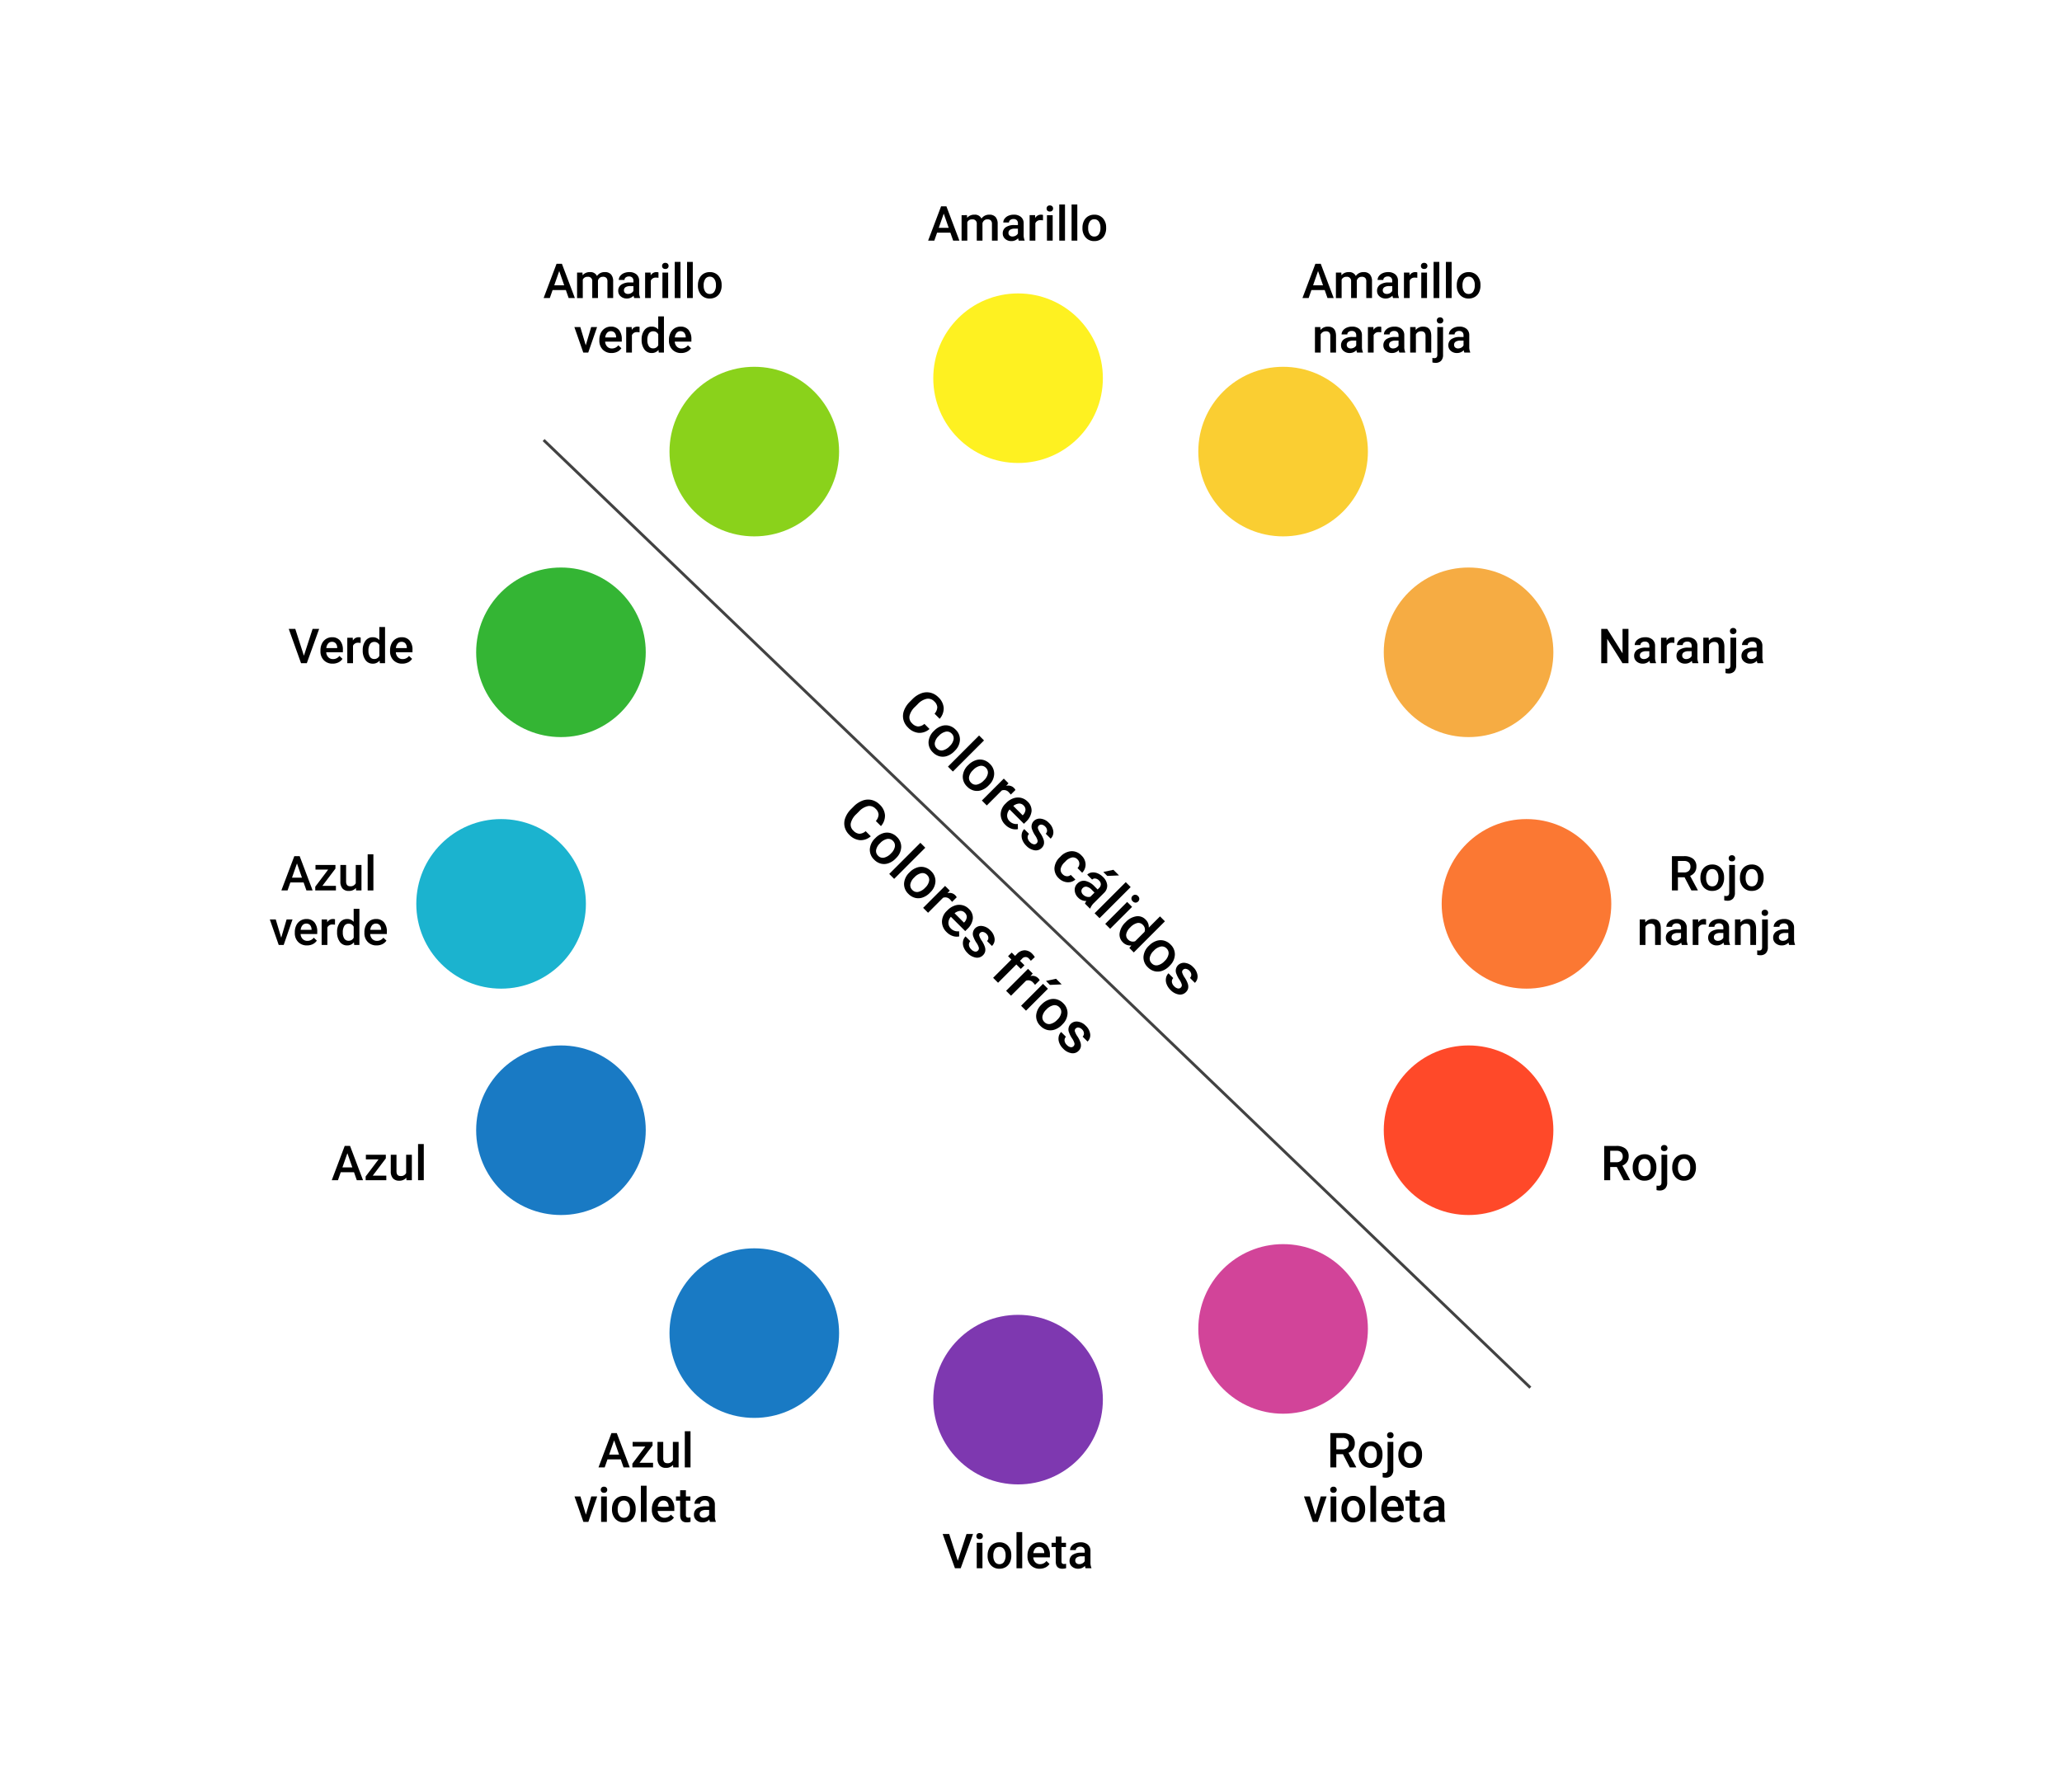 <svg xmlns="http://www.w3.org/2000/svg" xmlns:xlink="http://www.w3.org/1999/xlink" width="726" height="631" viewBox="0 0 726 631"><defs><filter id="a" x="0" y="0" width="726" height="631" filterUnits="userSpaceOnUse"><feOffset dy="3" input="SourceAlpha"/><feGaussianBlur stdDeviation="3" result="b"/><feFlood flood-opacity="0.161"/><feComposite operator="in" in2="b"/><feComposite in="SourceGraphic"/></filter></defs><g transform="translate(-691 -9677)"><g transform="matrix(1, 0, 0, 1, 691, 9677)" filter="url(#a)"><rect width="708" height="613" rx="14" transform="translate(9 6)" fill="#fff"/></g><g transform="translate(1017.778 9749.001)"><path d="M-2115.615,326.232h-4.676l-.977,2.81h-2.181l4.56-12.071h1.881l4.568,12.071h-2.188Zm-4.086-1.692h3.5l-1.75-5.006Z" transform="translate(2123.449 -316.308)"/><path d="M-2113.572,319.124l.058.937a3.228,3.228,0,0,1,2.586-1.1,2.479,2.479,0,0,1,2.463,1.376,3.184,3.184,0,0,1,2.753-1.376,2.794,2.794,0,0,1,2.209.821,3.619,3.619,0,0,1,.742,2.421v5.894h-2.015v-5.836a1.789,1.789,0,0,0-.373-1.252,1.635,1.635,0,0,0-1.234-.4,1.679,1.679,0,0,0-1.123.368,1.95,1.95,0,0,0-.61.966l.009,6.152h-2.015v-5.9a1.436,1.436,0,0,0-1.617-1.583,1.771,1.771,0,0,0-1.715.986v6.5h-2.015v-8.97Z" transform="translate(2127.25 -315.361)"/><path d="M-2100.01,328.095a3.161,3.161,0,0,1-.232-.837,3.135,3.135,0,0,1-2.355,1,3.167,3.167,0,0,1-2.2-.771,2.468,2.468,0,0,1-.854-1.906,2.546,2.546,0,0,1,1.064-2.2,5.158,5.158,0,0,1,3.048-.768h1.234v-.588a1.579,1.579,0,0,0-.388-1.116,1.546,1.546,0,0,0-1.186-.418,1.778,1.778,0,0,0-1.128.344,1.061,1.061,0,0,0-.44.874h-2.014a2.235,2.235,0,0,1,.488-1.38,3.27,3.27,0,0,1,1.332-1.007,4.68,4.68,0,0,1,1.876-.365,3.77,3.77,0,0,1,2.513.791,2.823,2.823,0,0,1,.961,2.226v4.045a4.59,4.59,0,0,0,.339,1.931v.142Zm-2.213-1.45a2.292,2.292,0,0,0,1.124-.291,1.927,1.927,0,0,0,.792-.779v-1.692h-1.085a2.971,2.971,0,0,0-1.683.39,1.261,1.261,0,0,0-.564,1.1,1.177,1.177,0,0,0,.385.924A1.5,1.5,0,0,0-2102.223,326.645Z" transform="translate(2131.926 -315.361)"/><path d="M-2094.542,320.965a4.979,4.979,0,0,0-.821-.066,1.848,1.848,0,0,0-1.865,1.061v6.134h-2.015v-8.97h1.924l.05,1a2.27,2.27,0,0,1,2.022-1.168,1.869,1.869,0,0,1,.713.117Z" transform="translate(2134.981 -315.361)"/><path d="M-2095.193,317.839a1.088,1.088,0,0,1,.294-.778,1.109,1.109,0,0,1,.841-.309,1.124,1.124,0,0,1,.846.309,1.074,1.074,0,0,1,.3.778,1.05,1.05,0,0,1-.3.765,1.128,1.128,0,0,1-.846.3,1.112,1.112,0,0,1-.841-.3A1.063,1.063,0,0,1-2095.193,317.839Zm2.138,11.307h-2.014v-8.97h2.014Z" transform="translate(2136.909 -316.412)"/><path d="M-2090.158,329.256h-2.014V316.522h2.014Z" transform="translate(2138.348 -316.522)"/><path d="M-2087.221,329.256h-2.014V316.522h2.014Z" transform="translate(2139.748 -316.522)"/><path d="M-2086.642,323.527a5.31,5.31,0,0,1,.522-2.375,3.813,3.813,0,0,1,1.468-1.624,4.133,4.133,0,0,1,2.173-.568,3.923,3.923,0,0,1,2.947,1.168,4.6,4.6,0,0,1,1.222,3.1l.009.472a5.326,5.326,0,0,1-.511,2.371,3.763,3.763,0,0,1-1.459,1.617,4.172,4.172,0,0,1-2.194.571A3.889,3.889,0,0,1-2085.5,327a4.839,4.839,0,0,1-1.142-3.369Zm2.015.174a3.621,3.621,0,0,0,.572,2.167,1.862,1.862,0,0,0,1.591.784,1.84,1.84,0,0,0,1.588-.8,3.988,3.988,0,0,0,.567-2.33,3.57,3.57,0,0,0-.583-2.156,1.868,1.868,0,0,0-1.587-.8,1.853,1.853,0,0,0-1.568.783A3.921,3.921,0,0,0-2084.627,323.7Z" transform="translate(2140.983 -315.361)"/></g><g transform="translate(1022.898 10216.517)"><path d="M-2114.652,643.079l3.068-9.441h2.3l-4.344,12.069h-2.031l-4.327-12.069h2.3Z" transform="translate(2119.981 -632.974)"/><path d="M-2111.94,634.5a1.081,1.081,0,0,1,.294-.777,1.11,1.11,0,0,1,.842-.309,1.119,1.119,0,0,1,.844.309,1.074,1.074,0,0,1,.3.777,1.053,1.053,0,0,1-.3.766,1.122,1.122,0,0,1-.844.3,1.114,1.114,0,0,1-.842-.3A1.059,1.059,0,0,1-2111.94,634.5Zm2.138,11.307h-2.014v-8.969h2.014Z" transform="translate(2123.812 -633.078)"/><path d="M-2109.263,640.194a5.28,5.28,0,0,1,.523-2.375,3.809,3.809,0,0,1,1.467-1.624,4.128,4.128,0,0,1,2.173-.568,3.923,3.923,0,0,1,2.947,1.168,4.608,4.608,0,0,1,1.223,3.1l.009.472a5.331,5.331,0,0,1-.511,2.37,3.767,3.767,0,0,1-1.459,1.617,4.159,4.159,0,0,1-2.194.573,3.882,3.882,0,0,1-3.037-1.265,4.836,4.836,0,0,1-1.141-3.369Zm2.015.174a3.617,3.617,0,0,0,.571,2.167,1.861,1.861,0,0,0,1.592.784,1.841,1.841,0,0,0,1.589-.8,4,4,0,0,0,.567-2.33,3.563,3.563,0,0,0-.583-2.155,1.865,1.865,0,0,0-1.587-.8,1.848,1.848,0,0,0-1.568.782A3.919,3.919,0,0,0-2107.248,640.368Z" transform="translate(2125.087 -632.027)"/><path d="M-2100.358,645.922h-2.015V633.188h2.015Z" transform="translate(2128.369 -633.188)"/><path d="M-2095.461,644.927a4.17,4.17,0,0,1-3.1-1.206,4.377,4.377,0,0,1-1.19-3.213v-.248a5.381,5.381,0,0,1,.518-2.4,3.952,3.952,0,0,1,1.456-1.646,3.856,3.856,0,0,1,2.089-.588,3.528,3.528,0,0,1,2.832,1.168,4.946,4.946,0,0,1,1,3.309v.812h-5.861a2.689,2.689,0,0,0,.742,1.757,2.227,2.227,0,0,0,1.636.648,2.727,2.727,0,0,0,2.256-1.121l1.087,1.036a3.624,3.624,0,0,1-1.438,1.249A4.518,4.518,0,0,1-2095.461,644.927Zm-.241-7.685a1.7,1.7,0,0,0-1.339.579,3.014,3.014,0,0,0-.649,1.618h3.837v-.151a2.451,2.451,0,0,0-.539-1.53A1.687,1.687,0,0,0-2095.7,637.243Z" transform="translate(2129.615 -632.027)"/><path d="M-2090.516,634.261v2.181h1.584v1.493h-1.584v5.008a1.1,1.1,0,0,0,.2.741.938.938,0,0,0,.725.227,3.132,3.132,0,0,0,.7-.083v1.559a4.96,4.96,0,0,1-1.326.191q-2.321,0-2.321-2.563v-5.08h-1.476v-1.493h1.476v-2.181Z" transform="translate(2132.355 -632.677)"/><path d="M-2084.075,644.76a3.07,3.07,0,0,1-.233-.837,3.136,3.136,0,0,1-2.354,1,3.163,3.163,0,0,1-2.206-.772,2.465,2.465,0,0,1-.853-1.906,2.553,2.553,0,0,1,1.064-2.2,5.167,5.167,0,0,1,3.047-.766h1.234v-.589a1.577,1.577,0,0,0-.388-1.115,1.546,1.546,0,0,0-1.186-.419,1.78,1.78,0,0,0-1.128.344,1.069,1.069,0,0,0-.44.875h-2.014a2.244,2.244,0,0,1,.489-1.38,3.253,3.253,0,0,1,1.332-1.007,4.66,4.66,0,0,1,1.876-.365,3.769,3.769,0,0,1,2.513.791,2.822,2.822,0,0,1,.961,2.226v4.045a4.59,4.59,0,0,0,.34,1.931v.14Zm-2.213-1.45a2.29,2.29,0,0,0,1.122-.289,1.929,1.929,0,0,0,.791-.781v-1.69h-1.085a2.974,2.974,0,0,0-1.683.39,1.264,1.264,0,0,0-.562,1.1,1.178,1.178,0,0,0,.384.924A1.5,1.5,0,0,0-2086.289,643.311Z" transform="translate(2134.396 -632.027)"/></g><g transform="translate(1255.827 10080.209)"><path d="M-1957.777,548.508h-2.337v4.643h-2.1V541.08h4.244a4.932,4.932,0,0,1,3.224.939,3.312,3.312,0,0,1,1.135,2.712,3.391,3.391,0,0,1-.585,2.029,3.717,3.717,0,0,1-1.628,1.256l2.71,5.029v.106h-2.247Zm-2.337-1.69h2.156a2.391,2.391,0,0,0,1.658-.534,1.866,1.866,0,0,0,.6-1.465,1.981,1.981,0,0,0-.552-1.5,2.329,2.329,0,0,0-1.646-.548h-2.213Z" transform="translate(1962.21 -540.758)"/><path d="M-1955.422,547.636a5.272,5.272,0,0,1,.523-2.374,3.805,3.805,0,0,1,1.468-1.625,4.126,4.126,0,0,1,2.172-.568,3.927,3.927,0,0,1,2.948,1.168,4.611,4.611,0,0,1,1.222,3.1l.009.472a5.338,5.338,0,0,1-.511,2.371,3.761,3.761,0,0,1-1.458,1.615,4.16,4.16,0,0,1-2.194.573,3.887,3.887,0,0,1-3.037-1.264,4.84,4.84,0,0,1-1.141-3.371Zm2.015.174a3.616,3.616,0,0,0,.571,2.167,1.858,1.858,0,0,0,1.592.784,1.837,1.837,0,0,0,1.589-.8,4,4,0,0,0,.567-2.33,3.579,3.579,0,0,0-.583-2.155,1.872,1.872,0,0,0-1.589-.8,1.851,1.851,0,0,0-1.566.782A3.922,3.922,0,0,0-1953.407,547.81Z" transform="translate(1965.444 -539.811)"/><path d="M-1945.983,544.286v9.765a2.952,2.952,0,0,1-.685,2.1,2.62,2.62,0,0,1-2,.725,4,4,0,0,1-1.069-.142v-1.592a3.074,3.074,0,0,0,.713.075q1,0,1.028-1.094v-9.84Zm-2.19-2.339a1.092,1.092,0,0,1,.294-.778,1.115,1.115,0,0,1,.841-.307,1.134,1.134,0,0,1,.848.307,1.083,1.083,0,0,1,.3.778,1.051,1.051,0,0,1-.3.765,1.133,1.133,0,0,1-.848.3,1.113,1.113,0,0,1-.841-.3A1.06,1.06,0,0,1-1948.173,541.947Z" transform="translate(1968.151 -540.862)"/><path d="M-1945.994,547.636a5.292,5.292,0,0,1,.523-2.374,3.805,3.805,0,0,1,1.468-1.625,4.127,4.127,0,0,1,2.173-.568,3.923,3.923,0,0,1,2.947,1.168,4.6,4.6,0,0,1,1.222,3.1l.009.472a5.325,5.325,0,0,1-.511,2.371,3.763,3.763,0,0,1-1.459,1.615,4.159,4.159,0,0,1-2.194.573,3.886,3.886,0,0,1-3.037-1.264,4.839,4.839,0,0,1-1.141-3.371Zm2.015.174a3.614,3.614,0,0,0,.572,2.167,1.857,1.857,0,0,0,1.592.784,1.837,1.837,0,0,0,1.588-.8,4,4,0,0,0,.567-2.33,3.567,3.567,0,0,0-.583-2.155,1.869,1.869,0,0,0-1.587-.8,1.852,1.852,0,0,0-1.568.782A3.922,3.922,0,0,0-1943.979,547.81Z" transform="translate(1969.935 -539.811)"/></g><g transform="translate(807.81 10079.868)"><path d="M-2257.835,550.341h-4.676l-.977,2.809h-2.181l4.559-12.071h1.881l4.569,12.071h-2.19Zm-4.086-1.692h3.5l-1.748-5.008Z" transform="translate(2265.668 -540.417)"/><path d="M-2255.086,550.542h4.776v1.608h-7.278v-1.318l4.55-6.026h-4.467v-1.624h7.022v1.276Z" transform="translate(2269.517 -539.416)"/><path d="M-2246.117,551.272a3.125,3.125,0,0,1-2.521,1.044,2.784,2.784,0,0,1-2.21-.853,3.632,3.632,0,0,1-.75-2.471v-5.81h2.015v5.786c0,1.138.471,1.708,1.417,1.708a1.992,1.992,0,0,0,1.981-1.054v-6.44h2.014v8.969h-1.9Z" transform="translate(2272.371 -539.416)"/><path d="M-2243.075,553.365h-2.014V540.631h2.014Z" transform="translate(2275.471 -540.631)"/></g><g transform="translate(1254.783 9898.142)"><path d="M-1953.343,429.831h-2.1l-5.38-8.564v8.564h-2.1V417.76h2.1l5.4,8.6v-8.6h2.08Z" transform="translate(1962.917 -417.437)"/><path d="M-1949.432,428.884a3.185,3.185,0,0,1-.232-.839,3.138,3.138,0,0,1-2.355,1,3.157,3.157,0,0,1-2.2-.772,2.461,2.461,0,0,1-.855-1.906,2.55,2.55,0,0,1,1.066-2.2,5.16,5.16,0,0,1,3.046-.766h1.236v-.589a1.571,1.571,0,0,0-.39-1.115,1.543,1.543,0,0,0-1.184-.419,1.766,1.766,0,0,0-1.128.345,1.06,1.06,0,0,0-.44.874h-2.014a2.234,2.234,0,0,1,.489-1.38,3.25,3.25,0,0,1,1.33-1.007,4.667,4.667,0,0,1,1.878-.365,3.767,3.767,0,0,1,2.511.791,2.825,2.825,0,0,1,.961,2.226v4.045a4.565,4.565,0,0,0,.341,1.931v.142Zm-2.213-1.451a2.291,2.291,0,0,0,1.124-.289,1.955,1.955,0,0,0,.791-.78v-1.692h-1.085a2.966,2.966,0,0,0-1.683.39,1.261,1.261,0,0,0-.564,1.1,1.179,1.179,0,0,0,.385.924A1.5,1.5,0,0,0-1951.646,427.433Z" transform="translate(1966.651 -416.49)"/><path d="M-1943.964,421.753a5.169,5.169,0,0,0-.821-.065,1.851,1.851,0,0,0-1.866,1.06v6.136h-2.014v-8.97h1.924l.049,1a2.272,2.272,0,0,1,2.023-1.168,1.9,1.9,0,0,1,.713.115Z" transform="translate(1969.706 -416.49)"/><path d="M-1939.337,428.884a3.056,3.056,0,0,1-.232-.839,3.137,3.137,0,0,1-2.355,1,3.156,3.156,0,0,1-2.2-.772,2.46,2.46,0,0,1-.853-1.906,2.549,2.549,0,0,1,1.064-2.2,5.166,5.166,0,0,1,3.047-.766h1.234v-.589a1.57,1.57,0,0,0-.39-1.115,1.544,1.544,0,0,0-1.186-.419,1.766,1.766,0,0,0-1.126.345,1.06,1.06,0,0,0-.44.874h-2.015a2.237,2.237,0,0,1,.49-1.38,3.239,3.239,0,0,1,1.33-1.007,4.665,4.665,0,0,1,1.876-.365,3.773,3.773,0,0,1,2.514.791,2.835,2.835,0,0,1,.961,2.226v4.045a4.6,4.6,0,0,0,.338,1.931v.142Zm-2.213-1.451a2.3,2.3,0,0,0,1.124-.289,1.937,1.937,0,0,0,.791-.78v-1.692h-1.087a2.967,2.967,0,0,0-1.682.39,1.261,1.261,0,0,0-.564,1.1,1.178,1.178,0,0,0,.385.924A1.5,1.5,0,0,0-1941.55,427.433Z" transform="translate(1971.461 -416.49)"/><path d="M-1936.687,419.913l.058,1.036a3.228,3.228,0,0,1,2.612-1.2q2.8,0,2.851,3.208v5.928h-2.014v-5.812a1.838,1.838,0,0,0-.369-1.262,1.545,1.545,0,0,0-1.206-.412,1.943,1.943,0,0,0-1.816,1.1v6.384h-2.014v-8.97Z" transform="translate(1974.508 -416.49)"/><path d="M-1929.535,420.965v9.766a2.941,2.941,0,0,1-.685,2.1,2.619,2.619,0,0,1-2,.726,4.069,4.069,0,0,1-1.07-.142v-1.592a3.076,3.076,0,0,0,.712.075q1.005,0,1.029-1.1v-9.84Zm-2.188-2.339a1.082,1.082,0,0,1,.294-.777,1.107,1.107,0,0,1,.84-.309,1.124,1.124,0,0,1,.846.309,1.074,1.074,0,0,1,.3.777,1.052,1.052,0,0,1-.3.766,1.127,1.127,0,0,1-.846.3,1.111,1.111,0,0,1-.84-.3A1.06,1.06,0,0,1-1931.723,418.626Z" transform="translate(1977.03 -417.541)"/><path d="M-1923.839,428.884a3.121,3.121,0,0,1-.232-.839,3.137,3.137,0,0,1-2.355,1,3.158,3.158,0,0,1-2.2-.772,2.46,2.46,0,0,1-.854-1.906,2.549,2.549,0,0,1,1.065-2.2,5.166,5.166,0,0,1,3.047-.766h1.234v-.589a1.57,1.57,0,0,0-.39-1.115,1.544,1.544,0,0,0-1.186-.419,1.767,1.767,0,0,0-1.126.345,1.061,1.061,0,0,0-.44.874h-2.014a2.234,2.234,0,0,1,.489-1.38,3.239,3.239,0,0,1,1.33-1.007,4.665,4.665,0,0,1,1.876-.365,3.773,3.773,0,0,1,2.514.791,2.836,2.836,0,0,1,.961,2.226v4.045a4.592,4.592,0,0,0,.338,1.931v.142Zm-2.213-1.451a2.3,2.3,0,0,0,1.124-.289,1.936,1.936,0,0,0,.791-.78v-1.692h-1.086a2.967,2.967,0,0,0-1.682.39,1.262,1.262,0,0,0-.564,1.1,1.179,1.179,0,0,0,.385.924A1.5,1.5,0,0,0-1926.052,427.433Z" transform="translate(1978.844 -416.49)"/></g><g transform="translate(792.666 9897.803)"><path d="M-2270.595,427.2l3.066-9.441h2.306l-4.345,12.071h-2.032l-4.327-12.071h2.3Z" transform="translate(2275.926 -417.097)"/><path d="M-2264.073,429.049a4.171,4.171,0,0,1-3.1-1.206,4.375,4.375,0,0,1-1.19-3.213v-.248a5.384,5.384,0,0,1,.518-2.4,3.941,3.941,0,0,1,1.456-1.646,3.853,3.853,0,0,1,2.089-.588,3.522,3.522,0,0,1,2.83,1.168,4.945,4.945,0,0,1,1,3.309v.812h-5.861a2.694,2.694,0,0,0,.741,1.758,2.229,2.229,0,0,0,1.637.647,2.723,2.723,0,0,0,2.255-1.121l1.086,1.036a3.613,3.613,0,0,1-1.438,1.249A4.508,4.508,0,0,1-2264.073,429.049Zm-.241-7.685a1.7,1.7,0,0,0-1.339.579,3.028,3.028,0,0,0-.651,1.618h3.838v-.151a2.448,2.448,0,0,0-.539-1.53A1.686,1.686,0,0,0-2264.314,421.365Z" transform="translate(2279.527 -416.15)"/><path d="M-2257.266,421.753a5.151,5.151,0,0,0-.821-.065,1.852,1.852,0,0,0-1.866,1.06v6.136h-2.014v-8.97h1.924l.051,1a2.269,2.269,0,0,1,2.022-1.168,1.9,1.9,0,0,1,.713.115Z" transform="translate(2282.576 -416.15)"/><path d="M-2258.283,425.493a5.335,5.335,0,0,1,.961-3.328,3.083,3.083,0,0,1,2.58-1.256,2.93,2.93,0,0,1,2.3,1v-4.593h2.014v12.734h-1.824l-.1-.929a2.965,2.965,0,0,1-2.411,1.094,3.06,3.06,0,0,1-2.55-1.27A5.517,5.517,0,0,1-2258.283,425.493Zm2.015.174a3.731,3.731,0,0,0,.526,2.135,1.71,1.71,0,0,0,1.5.768,1.9,1.9,0,0,0,1.808-1.1v-3.83a1.873,1.873,0,0,0-1.791-1.078,1.719,1.719,0,0,0-1.509.777A4.147,4.147,0,0,0-2256.268,425.667Z" transform="translate(2284.331 -417.311)"/><path d="M-2247.474,429.049a4.168,4.168,0,0,1-3.1-1.206,4.376,4.376,0,0,1-1.191-3.213v-.248a5.378,5.378,0,0,1,.52-2.4,3.943,3.943,0,0,1,1.454-1.646,3.857,3.857,0,0,1,2.089-.588,3.523,3.523,0,0,1,2.832,1.168,4.945,4.945,0,0,1,1,3.309v.812h-5.861a2.693,2.693,0,0,0,.743,1.758,2.227,2.227,0,0,0,1.638.647,2.725,2.725,0,0,0,2.254-1.121l1.086,1.036a3.613,3.613,0,0,1-1.438,1.249A4.506,4.506,0,0,1-2247.474,429.049Zm-.24-7.685a1.7,1.7,0,0,0-1.339.579,3,3,0,0,0-.651,1.618h3.838v-.151a2.459,2.459,0,0,0-.539-1.53A1.691,1.691,0,0,0-2247.714,421.365Z" transform="translate(2287.433 -416.15)"/></g><g transform="translate(1268.327 9978.169)"><path d="M-1941.627,479.393h-2.337v4.643h-2.1V471.965h4.245a4.943,4.943,0,0,1,3.226.938,3.317,3.317,0,0,1,1.137,2.714,3.387,3.387,0,0,1-.586,2.029,3.726,3.726,0,0,1-1.628,1.256l2.711,5.027v.108h-2.247Zm-2.337-1.69h2.156a2.39,2.39,0,0,0,1.658-.536,1.86,1.86,0,0,0,.6-1.463,1.986,1.986,0,0,0-.551-1.5,2.346,2.346,0,0,0-1.647-.548h-2.213Z" transform="translate(1957.402 -471.642)"/><path d="M-1939.272,478.521a5.3,5.3,0,0,1,.521-2.375,3.815,3.815,0,0,1,1.468-1.625,4.141,4.141,0,0,1,2.173-.567,3.926,3.926,0,0,1,2.947,1.168,4.6,4.6,0,0,1,1.222,3.1l.009.472a5.325,5.325,0,0,1-.511,2.371,3.761,3.761,0,0,1-1.459,1.615,4.157,4.157,0,0,1-2.192.573,3.89,3.89,0,0,1-3.038-1.265,4.834,4.834,0,0,1-1.14-3.369Zm2.014.174a3.627,3.627,0,0,0,.571,2.167,1.864,1.864,0,0,0,1.593.784,1.838,1.838,0,0,0,1.587-.8,3.99,3.99,0,0,0,.568-2.33,3.565,3.565,0,0,0-.585-2.156,1.87,1.87,0,0,0-1.587-.8,1.852,1.852,0,0,0-1.568.782A3.921,3.921,0,0,0-1937.258,478.7Z" transform="translate(1960.637 -470.695)"/><path d="M-1929.834,475.17v9.766a2.944,2.944,0,0,1-.685,2.1,2.617,2.617,0,0,1-2,.726,4.016,4.016,0,0,1-1.07-.142V486.03a3.081,3.081,0,0,0,.713.075q1,0,1.028-1.1v-9.84Zm-2.188-2.339a1.082,1.082,0,0,1,.294-.777,1.107,1.107,0,0,1,.84-.309,1.123,1.123,0,0,1,.846.309,1.074,1.074,0,0,1,.3.777,1.053,1.053,0,0,1-.3.766,1.132,1.132,0,0,1-.846.3,1.116,1.116,0,0,1-.84-.3A1.06,1.06,0,0,1-1932.022,472.831Z" transform="translate(1963.344 -471.746)"/><path d="M-1929.845,478.521a5.264,5.264,0,0,1,.524-2.375,3.8,3.8,0,0,1,1.466-1.625,4.146,4.146,0,0,1,2.173-.567,3.923,3.923,0,0,1,2.947,1.168,4.6,4.6,0,0,1,1.222,3.1l.009.472a5.342,5.342,0,0,1-.511,2.371,3.77,3.77,0,0,1-1.459,1.615,4.159,4.159,0,0,1-2.194.573,3.889,3.889,0,0,1-3.037-1.265,4.835,4.835,0,0,1-1.141-3.369Zm2.017.174a3.617,3.617,0,0,0,.57,2.167,1.861,1.861,0,0,0,1.592.784,1.845,1.845,0,0,0,1.59-.8,4.014,4.014,0,0,0,.565-2.33,3.577,3.577,0,0,0-.583-2.156,1.867,1.867,0,0,0-1.587-.8,1.854,1.854,0,0,0-1.568.782A3.922,3.922,0,0,0-1927.828,478.7Z" transform="translate(1965.127 -470.695)"/><path d="M-1951.844,487.118l.058,1.036a3.224,3.224,0,0,1,2.612-1.2q2.8,0,2.851,3.208v5.928h-2.014v-5.812a1.843,1.843,0,0,0-.369-1.264,1.552,1.552,0,0,0-1.206-.41,1.943,1.943,0,0,0-1.816,1.1v6.384h-2.014v-8.97Z" transform="translate(1953.743 -464.502)"/><path d="M-1941.877,496.089a3.082,3.082,0,0,1-.232-.839,3.136,3.136,0,0,1-2.355,1,3.157,3.157,0,0,1-2.2-.772,2.46,2.46,0,0,1-.853-1.906,2.548,2.548,0,0,1,1.064-2.2,5.167,5.167,0,0,1,3.047-.766h1.234v-.589a1.571,1.571,0,0,0-.39-1.115,1.545,1.545,0,0,0-1.186-.419,1.767,1.767,0,0,0-1.126.345,1.06,1.06,0,0,0-.44.874h-2.015a2.243,2.243,0,0,1,.489-1.38,3.254,3.254,0,0,1,1.332-1.007,4.664,4.664,0,0,1,1.876-.365,3.758,3.758,0,0,1,2.513.791,2.827,2.827,0,0,1,.962,2.226v4.045a4.6,4.6,0,0,0,.338,1.931v.142Zm-2.213-1.451a2.285,2.285,0,0,0,1.122-.291,1.928,1.928,0,0,0,.793-.778v-1.692h-1.087a2.963,2.963,0,0,0-1.682.39,1.261,1.261,0,0,0-.564,1.1,1.177,1.177,0,0,0,.385.924A1.494,1.494,0,0,0-1944.09,494.638Z" transform="translate(1956.707 -464.502)"/><path d="M-1936.41,488.959a4.946,4.946,0,0,0-.819-.066,1.85,1.85,0,0,0-1.866,1.06v6.136h-2.014v-8.97h1.922l.052,1a2.27,2.27,0,0,1,2.023-1.168,1.893,1.893,0,0,1,.711.115Z" transform="translate(1959.761 -464.502)"/><path d="M-1931.781,496.089a3.193,3.193,0,0,1-.232-.839,3.137,3.137,0,0,1-2.355,1,3.156,3.156,0,0,1-2.2-.772,2.466,2.466,0,0,1-.855-1.906,2.549,2.549,0,0,1,1.066-2.2,5.164,5.164,0,0,1,3.046-.766h1.236v-.589a1.576,1.576,0,0,0-.388-1.115,1.546,1.546,0,0,0-1.186-.419,1.766,1.766,0,0,0-1.128.345,1.061,1.061,0,0,0-.44.874h-2.014a2.234,2.234,0,0,1,.489-1.38,3.254,3.254,0,0,1,1.332-1.007,4.654,4.654,0,0,1,1.876-.365,3.76,3.76,0,0,1,2.511.791,2.822,2.822,0,0,1,.962,2.226v4.045a4.591,4.591,0,0,0,.34,1.931v.142Zm-2.213-1.451a2.292,2.292,0,0,0,1.123-.291,1.943,1.943,0,0,0,.792-.778v-1.692h-1.085a2.965,2.965,0,0,0-1.683.39,1.261,1.261,0,0,0-.564,1.1,1.176,1.176,0,0,0,.385.924A1.5,1.5,0,0,0-1933.993,494.638Z" transform="translate(1961.516 -464.502)"/><path d="M-1929.132,487.118l.059,1.036a3.221,3.221,0,0,1,2.61-1.2q2.8,0,2.853,3.208v5.928h-2.014v-5.812a1.851,1.851,0,0,0-.369-1.264,1.557,1.557,0,0,0-1.208-.41,1.941,1.941,0,0,0-1.814,1.1v6.384h-2.014v-8.97Z" transform="translate(1964.564 -464.502)"/><path d="M-1921.98,488.17v9.766a2.955,2.955,0,0,1-.684,2.1,2.62,2.62,0,0,1-2,.726,3.978,3.978,0,0,1-1.067-.142V499.03a3.051,3.051,0,0,0,.712.075c.669,0,1.012-.365,1.027-1.1v-9.84Zm-2.189-2.339a1.087,1.087,0,0,1,.294-.777,1.114,1.114,0,0,1,.843-.309,1.125,1.125,0,0,1,.846.309,1.073,1.073,0,0,1,.3.777,1.051,1.051,0,0,1-.3.766,1.134,1.134,0,0,1-.846.3,1.123,1.123,0,0,1-.843-.3A1.065,1.065,0,0,1-1924.169,485.831Z" transform="translate(1967.086 -465.553)"/><path d="M-1916.282,496.089a3.2,3.2,0,0,1-.232-.839,3.135,3.135,0,0,1-2.353,1,3.157,3.157,0,0,1-2.206-.772,2.466,2.466,0,0,1-.855-1.906,2.549,2.549,0,0,1,1.066-2.2,5.166,5.166,0,0,1,3.046-.766h1.236v-.589a1.577,1.577,0,0,0-.388-1.115,1.546,1.546,0,0,0-1.186-.419,1.766,1.766,0,0,0-1.128.345,1.061,1.061,0,0,0-.44.874h-2.014a2.235,2.235,0,0,1,.489-1.38,3.256,3.256,0,0,1,1.332-1.007,4.654,4.654,0,0,1,1.876-.365,3.759,3.759,0,0,1,2.511.791,2.821,2.821,0,0,1,.962,2.226v4.045a4.6,4.6,0,0,0,.34,1.931v.142Zm-2.213-1.451a2.292,2.292,0,0,0,1.124-.291,1.934,1.934,0,0,0,.791-.778v-1.692h-1.085a2.965,2.965,0,0,0-1.683.39,1.261,1.261,0,0,0-.564,1.1,1.176,1.176,0,0,0,.385.924A1.494,1.494,0,0,0-1918.5,494.638Z" transform="translate(1968.899 -464.502)"/></g><g transform="translate(786 9977.829)"><path d="M-2269.854,481.225h-4.676l-.977,2.811h-2.181l4.559-12.071h1.883l4.568,12.071h-2.188Zm-4.086-1.69h3.5l-1.75-5.008Z" transform="translate(2281.753 -471.302)"/><path d="M-2267.1,481.426h4.774v1.609h-7.278v-1.318l4.552-6.027h-4.469v-1.625h7.022v1.277Z" transform="translate(2285.602 -470.302)"/><path d="M-2258.136,482.156a3.123,3.123,0,0,1-2.521,1.045,2.784,2.784,0,0,1-2.208-.853,3.635,3.635,0,0,1-.751-2.471v-5.811h2.016v5.786q0,1.707,1.417,1.708a1.991,1.991,0,0,0,1.981-1.053v-6.441h2.015v8.97h-1.9Z" transform="translate(2288.456 -470.302)"/><path d="M-2255.093,484.25h-2.014V471.516h2.014Z" transform="translate(2291.557 -471.516)"/><path d="M-2276.43,493.481l1.9-6.416h2.082l-3.109,8.97h-1.75l-3.132-8.97h2.089Z" transform="translate(2280.441 -464.109)"/><path d="M-2270.189,496.254a4.171,4.171,0,0,1-3.1-1.206,4.377,4.377,0,0,1-1.19-3.213v-.248a5.384,5.384,0,0,1,.518-2.4,3.931,3.931,0,0,1,1.456-1.645,3.826,3.826,0,0,1,2.089-.589,3.523,3.523,0,0,1,2.83,1.168,4.946,4.946,0,0,1,1,3.309v.812h-5.86a2.692,2.692,0,0,0,.741,1.758,2.229,2.229,0,0,0,1.637.647,2.724,2.724,0,0,0,2.254-1.121l1.087,1.036a3.626,3.626,0,0,1-1.438,1.249A4.507,4.507,0,0,1-2270.189,496.254Zm-.241-7.684a1.7,1.7,0,0,0-1.339.579,3.024,3.024,0,0,0-.651,1.618h3.838v-.149a2.454,2.454,0,0,0-.539-1.531A1.686,1.686,0,0,0-2270.43,488.57Z" transform="translate(2283.279 -464.162)"/><path d="M-2263.382,488.959a4.979,4.979,0,0,0-.821-.066,1.85,1.85,0,0,0-1.866,1.06v6.136h-2.014v-8.97h1.923l.049,1a2.275,2.275,0,0,1,2.024-1.168,1.892,1.892,0,0,1,.711.115Z" transform="translate(2286.328 -464.162)"/><path d="M-2264.4,492.7a5.34,5.34,0,0,1,.961-3.329,3.084,3.084,0,0,1,2.579-1.255,2.927,2.927,0,0,1,2.3.994v-4.592h2.014V497.25h-1.825l-.1-.929a2.971,2.971,0,0,1-2.412,1.094,3.062,3.062,0,0,1-2.548-1.268A5.531,5.531,0,0,1-2264.4,492.7Zm2.014.174a3.736,3.736,0,0,0,.527,2.135,1.708,1.708,0,0,0,1.5.766,1.906,1.906,0,0,0,1.809-1.1v-3.831a1.874,1.874,0,0,0-1.791-1.078,1.72,1.72,0,0,0-1.509.775A4.154,4.154,0,0,0-2262.385,492.872Z" transform="translate(2288.083 -465.323)"/><path d="M-2253.591,496.254a4.174,4.174,0,0,1-3.1-1.206,4.379,4.379,0,0,1-1.19-3.213v-.248a5.377,5.377,0,0,1,.518-2.4,3.938,3.938,0,0,1,1.455-1.645,3.834,3.834,0,0,1,2.089-.589,3.525,3.525,0,0,1,2.832,1.168,4.945,4.945,0,0,1,1,3.309v.812h-5.861a2.694,2.694,0,0,0,.743,1.758,2.228,2.228,0,0,0,1.637.647,2.725,2.725,0,0,0,2.254-1.121l1.087,1.036a3.624,3.624,0,0,1-1.438,1.249A4.519,4.519,0,0,1-2253.591,496.254Zm-.24-7.684a1.7,1.7,0,0,0-1.338.579,3,3,0,0,0-.651,1.618h3.837v-.149a2.448,2.448,0,0,0-.538-1.531A1.691,1.691,0,0,0-2253.832,488.57Z" transform="translate(2291.185 -464.162)"/></g><g transform="translate(1149.571 9769.224)"><path d="M-2026.346,339.929h-4.676l-.977,2.811h-2.182l4.561-12.071h1.882l4.567,12.071h-2.188Zm-4.088-1.69h3.5l-1.75-5.008Z" transform="translate(2034.181 -330.006)"/><path d="M-2024.3,332.822l.058.936a3.232,3.232,0,0,1,2.586-1.1,2.48,2.48,0,0,1,2.463,1.376,3.176,3.176,0,0,1,2.752-1.376,2.794,2.794,0,0,1,2.209.821,3.62,3.62,0,0,1,.743,2.421v5.894h-2.015v-5.836a1.789,1.789,0,0,0-.372-1.252,1.635,1.635,0,0,0-1.236-.4,1.678,1.678,0,0,0-1.124.369,1.942,1.942,0,0,0-.61.966l.009,6.152h-2.014v-5.9a1.439,1.439,0,0,0-1.618-1.584,1.775,1.775,0,0,0-1.716.986v6.5h-2.014v-8.97Z" transform="translate(2037.983 -329.059)"/><path d="M-2010.742,341.793a3.168,3.168,0,0,1-.232-.839,3.133,3.133,0,0,1-2.353,1,3.168,3.168,0,0,1-2.206-.771,2.469,2.469,0,0,1-.853-1.906,2.548,2.548,0,0,1,1.066-2.2,5.161,5.161,0,0,1,3.046-.766h1.234v-.589a1.577,1.577,0,0,0-.388-1.115,1.546,1.546,0,0,0-1.186-.419,1.772,1.772,0,0,0-1.128.345,1.065,1.065,0,0,0-.44.874h-2.014a2.244,2.244,0,0,1,.489-1.38,3.256,3.256,0,0,1,1.332-1.007,4.656,4.656,0,0,1,1.876-.365,3.76,3.76,0,0,1,2.513.791,2.827,2.827,0,0,1,.963,2.226v4.045a4.6,4.6,0,0,0,.338,1.931v.142Zm-2.213-1.451a2.3,2.3,0,0,0,1.124-.289,1.933,1.933,0,0,0,.791-.78v-1.692h-1.085a2.972,2.972,0,0,0-1.683.39,1.26,1.26,0,0,0-.562,1.1,1.176,1.176,0,0,0,.384.924A1.5,1.5,0,0,0-2012.955,340.342Z" transform="translate(2042.658 -329.059)"/><path d="M-2005.273,334.663a4.963,4.963,0,0,0-.821-.066,1.847,1.847,0,0,0-1.865,1.06v6.136h-2.015v-8.97h1.924l.05,1a2.27,2.27,0,0,1,2.022-1.168,1.9,1.9,0,0,1,.713.115Z" transform="translate(2045.713 -329.059)"/><path d="M-2005.925,331.537a1.089,1.089,0,0,1,.294-.778,1.114,1.114,0,0,1,.843-.309,1.122,1.122,0,0,1,.844.309,1.074,1.074,0,0,1,.3.778,1.05,1.05,0,0,1-.3.765,1.131,1.131,0,0,1-.844.3,1.123,1.123,0,0,1-.843-.3A1.064,1.064,0,0,1-2005.925,331.537Zm2.138,11.307h-2.014v-8.97h2.014Z" transform="translate(2047.641 -330.11)"/><path d="M-2000.889,342.954h-2.014V330.22h2.014Z" transform="translate(2049.081 -330.22)"/><path d="M-1997.953,342.954h-2.014V330.22h2.014Z" transform="translate(2050.479 -330.22)"/><path d="M-1997.373,337.225a5.3,5.3,0,0,1,.521-2.375,3.823,3.823,0,0,1,1.469-1.624,4.123,4.123,0,0,1,2.172-.568,3.921,3.921,0,0,1,2.947,1.168,4.609,4.609,0,0,1,1.224,3.1l.007.472a5.342,5.342,0,0,1-.509,2.371,3.768,3.768,0,0,1-1.46,1.615,4.15,4.15,0,0,1-2.192.573,3.9,3.9,0,0,1-3.038-1.264,4.849,4.849,0,0,1-1.14-3.371Zm2.014.174a3.617,3.617,0,0,0,.573,2.167,1.861,1.861,0,0,0,1.592.784,1.838,1.838,0,0,0,1.587-.8,3.992,3.992,0,0,0,.568-2.33,3.565,3.565,0,0,0-.585-2.156,1.869,1.869,0,0,0-1.587-.8,1.848,1.848,0,0,0-1.567.782A3.91,3.91,0,0,0-1995.359,337.4Z" transform="translate(2051.715 -329.059)"/><path d="M-2029.3,345.822l.059,1.036a3.222,3.222,0,0,1,2.612-1.2q2.8,0,2.851,3.208v5.928h-2.014V348.98a1.851,1.851,0,0,0-.369-1.264,1.555,1.555,0,0,0-1.206-.41,1.943,1.943,0,0,0-1.816,1.1v6.384h-2.014v-8.97Z" transform="translate(2035.601 -322.866)"/><path d="M-2019.334,354.793a3.058,3.058,0,0,1-.232-.839,3.139,3.139,0,0,1-2.355,1,3.158,3.158,0,0,1-2.2-.771,2.466,2.466,0,0,1-.855-1.906,2.554,2.554,0,0,1,1.064-2.2,5.17,5.17,0,0,1,3.047-.766h1.236v-.589a1.572,1.572,0,0,0-.39-1.115,1.544,1.544,0,0,0-1.186-.419,1.764,1.764,0,0,0-1.126.345,1.056,1.056,0,0,0-.44.874h-2.015a2.244,2.244,0,0,1,.489-1.38,3.256,3.256,0,0,1,1.332-1.007,4.666,4.666,0,0,1,1.876-.365,3.755,3.755,0,0,1,2.511.791,2.822,2.822,0,0,1,.963,2.226v4.045a4.594,4.594,0,0,0,.34,1.931v.142Zm-2.213-1.451a2.305,2.305,0,0,0,1.122-.289,1.957,1.957,0,0,0,.793-.779v-1.692h-1.087a2.96,2.96,0,0,0-1.682.39,1.261,1.261,0,0,0-.564,1.1,1.177,1.177,0,0,0,.385.924A1.492,1.492,0,0,0-2021.548,353.342Z" transform="translate(2038.564 -322.866)"/><path d="M-2013.868,347.663a4.959,4.959,0,0,0-.819-.066,1.849,1.849,0,0,0-1.866,1.06v6.136h-2.014v-8.97h1.922l.05,1a2.272,2.272,0,0,1,2.023-1.168,1.9,1.9,0,0,1,.713.115Z" transform="translate(2041.619 -322.866)"/><path d="M-2009.24,354.793a3.166,3.166,0,0,1-.232-.839,3.134,3.134,0,0,1-2.355,1,3.167,3.167,0,0,1-2.2-.771,2.469,2.469,0,0,1-.854-1.906,2.548,2.548,0,0,1,1.066-2.2,5.161,5.161,0,0,1,3.046-.766h1.234v-.589a1.576,1.576,0,0,0-.388-1.115,1.546,1.546,0,0,0-1.186-.419,1.769,1.769,0,0,0-1.128.345,1.065,1.065,0,0,0-.44.874h-2.014a2.234,2.234,0,0,1,.489-1.38,3.254,3.254,0,0,1,1.332-1.007,4.656,4.656,0,0,1,1.876-.365,3.76,3.76,0,0,1,2.513.791,2.827,2.827,0,0,1,.963,2.226v4.045a4.592,4.592,0,0,0,.338,1.931v.142Zm-2.213-1.451a2.3,2.3,0,0,0,1.124-.289,1.937,1.937,0,0,0,.792-.779v-1.692h-1.085a2.971,2.971,0,0,0-1.683.39,1.261,1.261,0,0,0-.564,1.1,1.177,1.177,0,0,0,.385.924A1.5,1.5,0,0,0-2011.453,353.342Z" transform="translate(2043.374 -322.866)"/><path d="M-2006.59,345.822l.058,1.036a3.223,3.223,0,0,1,2.61-1.2q2.8,0,2.853,3.208v5.928h-2.014V348.98a1.843,1.843,0,0,0-.369-1.264,1.553,1.553,0,0,0-1.208-.41,1.942,1.942,0,0,0-1.814,1.1v6.384h-2.014v-8.97Z" transform="translate(2046.421 -322.866)"/><path d="M-1999.437,346.874v9.766a2.949,2.949,0,0,1-.685,2.1,2.619,2.619,0,0,1-2,.726,4,4,0,0,1-1.069-.142v-1.592a3.059,3.059,0,0,0,.711.075c.669,0,1.013-.365,1.028-1.094v-9.841Zm-2.189-2.337a1.089,1.089,0,0,1,.294-.778,1.11,1.11,0,0,1,.842-.309,1.125,1.125,0,0,1,.846.309,1.074,1.074,0,0,1,.3.778,1.05,1.05,0,0,1-.3.765,1.135,1.135,0,0,1-.846.3,1.119,1.119,0,0,1-.842-.3A1.065,1.065,0,0,1-2001.627,344.537Z" transform="translate(2048.943 -323.918)"/><path d="M-1993.742,354.793a3.156,3.156,0,0,1-.232-.839,3.133,3.133,0,0,1-2.353,1,3.168,3.168,0,0,1-2.206-.771,2.469,2.469,0,0,1-.854-1.906,2.548,2.548,0,0,1,1.066-2.2,5.161,5.161,0,0,1,3.046-.766h1.234v-.589a1.577,1.577,0,0,0-.388-1.115,1.546,1.546,0,0,0-1.186-.419,1.772,1.772,0,0,0-1.128.345,1.065,1.065,0,0,0-.44.874h-2.014a2.244,2.244,0,0,1,.489-1.38,3.255,3.255,0,0,1,1.332-1.007,4.657,4.657,0,0,1,1.876-.365,3.761,3.761,0,0,1,2.513.791,2.826,2.826,0,0,1,.962,2.226v4.045a4.6,4.6,0,0,0,.338,1.931v.142Zm-2.213-1.451a2.3,2.3,0,0,0,1.124-.289,1.937,1.937,0,0,0,.791-.779v-1.692h-1.085a2.971,2.971,0,0,0-1.683.39,1.26,1.26,0,0,0-.562,1.1,1.175,1.175,0,0,0,.384.924A1.5,1.5,0,0,0-1995.955,353.342Z" transform="translate(2050.757 -322.866)"/></g><g transform="translate(882.397 9769.224)"><path d="M-2207.314,339.929h-4.676l-.977,2.811h-2.181l4.559-12.071h1.881l4.569,12.071h-2.19Zm-4.087-1.69h3.5l-1.748-5.008Z" transform="translate(2215.148 -330.006)"/><path d="M-2205.271,332.822l.058.936a3.231,3.231,0,0,1,2.586-1.1,2.48,2.48,0,0,1,2.463,1.376,3.178,3.178,0,0,1,2.752-1.376,2.794,2.794,0,0,1,2.209.821,3.613,3.613,0,0,1,.742,2.421v5.894h-2.015v-5.836a1.787,1.787,0,0,0-.372-1.252,1.634,1.634,0,0,0-1.236-.4,1.672,1.672,0,0,0-1.124.369,1.944,1.944,0,0,0-.61.966l.009,6.152h-2.014v-5.9a1.438,1.438,0,0,0-1.618-1.584,1.774,1.774,0,0,0-1.715.986v6.5h-2.014v-8.97Z" transform="translate(2218.949 -329.059)"/><path d="M-2191.708,341.793a3.084,3.084,0,0,1-.233-.839,3.134,3.134,0,0,1-2.354,1,3.162,3.162,0,0,1-2.2-.771,2.466,2.466,0,0,1-.855-1.906,2.552,2.552,0,0,1,1.066-2.2,5.165,5.165,0,0,1,3.046-.766h1.236v-.589a1.57,1.57,0,0,0-.39-1.115,1.543,1.543,0,0,0-1.185-.419,1.771,1.771,0,0,0-1.128.345,1.064,1.064,0,0,0-.439.874h-2.015a2.244,2.244,0,0,1,.489-1.38,3.253,3.253,0,0,1,1.332-1.007,4.665,4.665,0,0,1,1.876-.365,3.76,3.76,0,0,1,2.513.791,2.821,2.821,0,0,1,.961,2.226v4.045a4.59,4.59,0,0,0,.34,1.931v.142Zm-2.213-1.451a2.3,2.3,0,0,0,1.122-.289,1.95,1.95,0,0,0,.793-.78v-1.692h-1.087a2.964,2.964,0,0,0-1.682.39,1.261,1.261,0,0,0-.564,1.1,1.18,1.18,0,0,0,.384.924A1.5,1.5,0,0,0-2193.922,340.342Z" transform="translate(2223.625 -329.059)"/><path d="M-2186.242,334.663a4.973,4.973,0,0,0-.819-.066,1.848,1.848,0,0,0-1.866,1.06v6.136h-2.014v-8.97h1.922l.05,1a2.272,2.272,0,0,1,2.022-1.168,1.9,1.9,0,0,1,.713.115Z" transform="translate(2226.679 -329.059)"/><path d="M-2186.893,331.537a1.086,1.086,0,0,1,.295-.778,1.106,1.106,0,0,1,.84-.309,1.124,1.124,0,0,1,.846.309,1.074,1.074,0,0,1,.3.778,1.05,1.05,0,0,1-.3.765,1.133,1.133,0,0,1-.846.3,1.115,1.115,0,0,1-.84-.3A1.062,1.062,0,0,1-2186.893,331.537Zm2.139,11.307h-2.015v-8.97h2.015Z" transform="translate(2228.608 -330.11)"/><path d="M-2181.857,342.954h-2.015V330.22h2.015Z" transform="translate(2230.047 -330.22)"/><path d="M-2178.921,342.954h-2.014V330.22h2.014Z" transform="translate(2231.446 -330.22)"/><path d="M-2178.341,337.225a5.283,5.283,0,0,1,.523-2.375,3.817,3.817,0,0,1,1.466-1.624,4.133,4.133,0,0,1,2.173-.568,3.923,3.923,0,0,1,2.947,1.168,4.6,4.6,0,0,1,1.222,3.1l.009.472a5.319,5.319,0,0,1-.511,2.371,3.753,3.753,0,0,1-1.458,1.615,4.159,4.159,0,0,1-2.193.573,3.9,3.9,0,0,1-3.039-1.264,4.849,4.849,0,0,1-1.14-3.371Zm2.014.174a3.619,3.619,0,0,0,.573,2.167,1.86,1.86,0,0,0,1.592.784,1.838,1.838,0,0,0,1.587-.8,3.988,3.988,0,0,0,.569-2.33,3.567,3.567,0,0,0-.585-2.156,1.867,1.867,0,0,0-1.587-.8,1.849,1.849,0,0,0-1.566.782A3.91,3.91,0,0,0-2176.327,337.4Z" transform="translate(2232.682 -329.059)"/><path d="M-2203.8,352.185l1.9-6.416h2.082l-3.109,8.97h-1.748l-3.134-8.97h2.089Z" transform="translate(2218.643 -322.813)"/><path d="M-2197.561,354.958a4.165,4.165,0,0,1-3.1-1.206,4.377,4.377,0,0,1-1.19-3.213v-.248a5.377,5.377,0,0,1,.518-2.4,3.94,3.94,0,0,1,1.456-1.645,3.842,3.842,0,0,1,2.089-.589,3.522,3.522,0,0,1,2.83,1.168,4.94,4.94,0,0,1,1,3.309v.812h-5.861a2.692,2.692,0,0,0,.741,1.758,2.229,2.229,0,0,0,1.637.647,2.726,2.726,0,0,0,2.256-1.121l1.087,1.038a3.628,3.628,0,0,1-1.44,1.248A4.5,4.5,0,0,1-2197.561,354.958Zm-.24-7.684a1.7,1.7,0,0,0-1.339.58,3.01,3.01,0,0,0-.651,1.617h3.838v-.149a2.44,2.44,0,0,0-.539-1.529A1.683,1.683,0,0,0-2197.8,347.274Z" transform="translate(2221.48 -322.866)"/><path d="M-2190.753,347.663a4.977,4.977,0,0,0-.821-.066,1.847,1.847,0,0,0-1.865,1.06v6.136h-2.015v-8.97h1.924l.05,1a2.269,2.269,0,0,1,2.022-1.168,1.9,1.9,0,0,1,.713.115Z" transform="translate(2224.53 -322.866)"/><path d="M-2191.77,351.4a5.34,5.34,0,0,1,.961-3.329,3.084,3.084,0,0,1,2.579-1.255,2.924,2.924,0,0,1,2.3,1V343.22h2.014v12.734h-1.823l-.1-.929a2.966,2.966,0,0,1-2.411,1.094,3.063,3.063,0,0,1-2.55-1.268A5.528,5.528,0,0,1-2191.77,351.4Zm2.015.174a3.731,3.731,0,0,0,.525,2.135,1.711,1.711,0,0,0,1.5.766,1.9,1.9,0,0,0,1.807-1.1v-3.831a1.875,1.875,0,0,0-1.791-1.078,1.72,1.72,0,0,0-1.509.775A4.152,4.152,0,0,0-2189.755,351.576Z" transform="translate(2226.284 -324.027)"/><path d="M-2180.961,354.958a4.164,4.164,0,0,1-3.1-1.206,4.378,4.378,0,0,1-1.19-3.213v-.248a5.384,5.384,0,0,1,.519-2.4,3.93,3.93,0,0,1,1.456-1.645,3.839,3.839,0,0,1,2.089-.589,3.523,3.523,0,0,1,2.83,1.168,4.95,4.95,0,0,1,1,3.309v.812h-5.86a2.692,2.692,0,0,0,.741,1.758,2.228,2.228,0,0,0,1.637.647,2.724,2.724,0,0,0,2.254-1.121l1.086,1.038a3.62,3.62,0,0,1-1.437,1.248A4.51,4.51,0,0,1-2180.961,354.958Zm-.241-7.684a1.7,1.7,0,0,0-1.339.58,3.014,3.014,0,0,0-.651,1.617h3.838v-.149a2.446,2.446,0,0,0-.539-1.529A1.681,1.681,0,0,0-2181.2,347.274Z" transform="translate(2229.388 -322.866)"/></g><g transform="translate(893.27 10180.997)"><path d="M-2194.223,618.839h-4.676l-.979,2.81h-2.181l4.561-12.071h1.881l4.568,12.071h-2.188Zm-4.088-1.692h3.5l-1.748-5.008Z" transform="translate(2210.51 -608.915)"/><path d="M-2191.474,619.039h4.776v1.609h-7.28V619.33l4.552-6.028h-4.467v-1.624h7.02v1.277Z" transform="translate(2214.359 -607.915)"/><path d="M-2182.506,619.769a3.124,3.124,0,0,1-2.52,1.045,2.79,2.79,0,0,1-2.21-.853,3.633,3.633,0,0,1-.75-2.472v-5.811h2.014v5.787q0,1.705,1.419,1.707a1.99,1.99,0,0,0,1.981-1.053v-6.442h2.014v8.971h-1.9Z" transform="translate(2217.214 -607.915)"/><path d="M-2179.464,621.863h-2.014V609.129h2.014Z" transform="translate(2220.314 -609.129)"/><path d="M-2203.77,631.094l1.9-6.416h2.08l-3.109,8.971h-1.748l-3.135-8.971h2.089Z" transform="translate(2207.783 -601.722)"/><path d="M-2201.516,623.446a1.083,1.083,0,0,1,.294-.778,1.11,1.11,0,0,1,.841-.309,1.126,1.126,0,0,1,.846.309,1.08,1.08,0,0,1,.3.778,1.05,1.05,0,0,1-.3.763,1.131,1.131,0,0,1-.846.306,1.115,1.115,0,0,1-.841-.306A1.053,1.053,0,0,1-2201.516,623.446Zm2.138,11.308h-2.013v-8.97h2.013Z" transform="translate(2210.768 -602.827)"/><path d="M-2198.838,629.134a5.28,5.28,0,0,1,.522-2.375,3.809,3.809,0,0,1,1.466-1.626,4.146,4.146,0,0,1,2.173-.568,3.924,3.924,0,0,1,2.947,1.169,4.6,4.6,0,0,1,1.222,3.1l.009.471a5.327,5.327,0,0,1-.511,2.373,3.765,3.765,0,0,1-1.459,1.617,4.17,4.17,0,0,1-2.192.571,3.9,3.9,0,0,1-3.038-1.264,4.841,4.841,0,0,1-1.14-3.369Zm2.013.173a3.619,3.619,0,0,0,.573,2.169,1.857,1.857,0,0,0,1.591.782,1.834,1.834,0,0,0,1.587-.8,3.975,3.975,0,0,0,.568-2.328,3.566,3.566,0,0,0-.584-2.155,1.866,1.866,0,0,0-1.587-.8,1.853,1.853,0,0,0-1.568.782A3.919,3.919,0,0,0-2196.825,629.307Z" transform="translate(2212.044 -601.776)"/><path d="M-2189.934,634.863h-2.014V622.129h2.014Z" transform="translate(2215.326 -602.936)"/><path d="M-2185.036,633.868a4.162,4.162,0,0,1-3.1-1.206,4.372,4.372,0,0,1-1.191-3.213V629.2a5.387,5.387,0,0,1,.52-2.4,3.927,3.927,0,0,1,1.454-1.645,3.834,3.834,0,0,1,2.089-.591,3.524,3.524,0,0,1,2.832,1.169,4.947,4.947,0,0,1,1,3.309v.812h-5.861a2.694,2.694,0,0,0,.743,1.758,2.224,2.224,0,0,0,1.637.645,2.726,2.726,0,0,0,2.255-1.118l1.086,1.036a3.618,3.618,0,0,1-1.438,1.246A4.489,4.489,0,0,1-2185.036,633.868Zm-.24-7.685a1.7,1.7,0,0,0-1.339.58,2.986,2.986,0,0,0-.651,1.615h3.838v-.148a2.451,2.451,0,0,0-.539-1.529A1.682,1.682,0,0,0-2185.276,626.183Z" transform="translate(2216.573 -601.776)"/><path d="M-2180.091,623.2v2.181h1.583v1.491h-1.583v5.008a1.1,1.1,0,0,0,.2.743.943.943,0,0,0,.727.227,3.132,3.132,0,0,0,.7-.081v1.558a4.977,4.977,0,0,1-1.327.19q-2.321,0-2.321-2.562v-5.083h-1.476v-1.491h1.476V623.2Z" transform="translate(2219.312 -602.426)"/><path d="M-2173.651,633.7a3.135,3.135,0,0,1-.231-.837,3.136,3.136,0,0,1-2.355,1,3.162,3.162,0,0,1-2.2-.771,2.466,2.466,0,0,1-.855-1.906,2.544,2.544,0,0,1,1.066-2.2,5.152,5.152,0,0,1,3.046-.768h1.235v-.588a1.572,1.572,0,0,0-.39-1.116,1.544,1.544,0,0,0-1.186-.419,1.774,1.774,0,0,0-1.126.345,1.06,1.06,0,0,0-.44.874h-2.014a2.235,2.235,0,0,1,.489-1.38,3.253,3.253,0,0,1,1.33-1.007,4.666,4.666,0,0,1,1.876-.366,3.761,3.761,0,0,1,2.513.793,2.82,2.82,0,0,1,.961,2.225v4.047a4.6,4.6,0,0,0,.34,1.931v.142Zm-2.213-1.451a2.3,2.3,0,0,0,1.124-.291,1.94,1.94,0,0,0,.791-.778V629.49h-1.086a2.964,2.964,0,0,0-1.682.39,1.261,1.261,0,0,0-.564,1.1,1.177,1.177,0,0,0,.385.924A1.5,1.5,0,0,0-2175.864,632.251Z" transform="translate(2221.353 -601.776)"/></g><g transform="translate(1150.104 10181.336)"><path d="M-2023.09,617.006h-2.337v4.643h-2.1V609.578h4.244a4.948,4.948,0,0,1,3.226.938,3.322,3.322,0,0,1,1.135,2.714,3.4,3.4,0,0,1-.585,2.028,3.723,3.723,0,0,1-1.63,1.256l2.712,5.027v.108h-2.247Zm-2.337-1.69h2.155a2.4,2.4,0,0,0,1.658-.534,1.867,1.867,0,0,0,.6-1.465,1.986,1.986,0,0,0-.551-1.5,2.331,2.331,0,0,0-1.646-.546h-2.213Z" transform="translate(2036.819 -609.255)"/><path d="M-2020.736,616.134a5.283,5.283,0,0,1,.523-2.375,3.821,3.821,0,0,1,1.466-1.625,4.145,4.145,0,0,1,2.173-.568,3.924,3.924,0,0,1,2.947,1.169,4.6,4.6,0,0,1,1.223,3.1l.009.471a5.328,5.328,0,0,1-.511,2.373,3.765,3.765,0,0,1-1.459,1.617,4.17,4.17,0,0,1-2.192.571,3.9,3.9,0,0,1-3.038-1.264,4.842,4.842,0,0,1-1.14-3.369Zm2.014.173a3.619,3.619,0,0,0,.573,2.169,1.858,1.858,0,0,0,1.592.782,1.834,1.834,0,0,0,1.587-.8,3.977,3.977,0,0,0,.568-2.328,3.568,3.568,0,0,0-.584-2.155,1.867,1.867,0,0,0-1.587-.8,1.854,1.854,0,0,0-1.568.782A3.919,3.919,0,0,0-2018.722,616.307Z" transform="translate(2040.053 -608.308)"/><path d="M-2011.3,612.783v9.766a2.947,2.947,0,0,1-.684,2.1,2.62,2.62,0,0,1-2,.726,3.992,3.992,0,0,1-1.069-.142v-1.591a3.15,3.15,0,0,0,.711.075c.669,0,1.013-.365,1.028-1.094v-9.841Zm-2.188-2.337a1.083,1.083,0,0,1,.294-.778,1.11,1.11,0,0,1,.842-.309,1.125,1.125,0,0,1,.846.309,1.074,1.074,0,0,1,.3.778,1.045,1.045,0,0,1-.3.763,1.13,1.13,0,0,1-.846.306,1.114,1.114,0,0,1-.842-.306A1.053,1.053,0,0,1-2013.487,610.446Z" transform="translate(2042.76 -609.359)"/><path d="M-2011.308,616.134a5.283,5.283,0,0,1,.523-2.375,3.815,3.815,0,0,1,1.468-1.625,4.136,4.136,0,0,1,2.172-.568,3.922,3.922,0,0,1,2.947,1.169,4.6,4.6,0,0,1,1.223,3.1l.009.471a5.347,5.347,0,0,1-.509,2.373,3.768,3.768,0,0,1-1.46,1.617,4.166,4.166,0,0,1-2.192.571,3.9,3.9,0,0,1-3.038-1.264,4.849,4.849,0,0,1-1.14-3.369Zm2.015.173a3.619,3.619,0,0,0,.571,2.169,1.86,1.86,0,0,0,1.592.782,1.839,1.839,0,0,0,1.589-.8,3.99,3.99,0,0,0,.567-2.328,3.57,3.57,0,0,0-.584-2.155,1.867,1.867,0,0,0-1.587-.8,1.85,1.85,0,0,0-1.566.782A3.909,3.909,0,0,0-2009.293,616.307Z" transform="translate(2044.544 -608.308)"/><path d="M-2029.807,631.094l1.9-6.416h2.08l-3.109,8.971h-1.748l-3.134-8.971h2.089Z" transform="translate(2033.82 -602.062)"/><path d="M-2027.553,623.446a1.082,1.082,0,0,1,.294-.778,1.11,1.11,0,0,1,.841-.309,1.125,1.125,0,0,1,.846.309,1.079,1.079,0,0,1,.3.778,1.049,1.049,0,0,1-.3.763,1.129,1.129,0,0,1-.846.306,1.114,1.114,0,0,1-.841-.306A1.052,1.052,0,0,1-2027.553,623.446Zm2.138,11.308h-2.014v-8.97h2.014Z" transform="translate(2036.805 -603.166)"/><path d="M-2024.875,629.134a5.283,5.283,0,0,1,.523-2.375,3.8,3.8,0,0,1,1.466-1.626,4.145,4.145,0,0,1,2.173-.568,3.924,3.924,0,0,1,2.947,1.169,4.6,4.6,0,0,1,1.222,3.1l.009.471a5.324,5.324,0,0,1-.511,2.373,3.765,3.765,0,0,1-1.459,1.617,4.17,4.17,0,0,1-2.192.571,3.9,3.9,0,0,1-3.038-1.264,4.843,4.843,0,0,1-1.14-3.369Zm2.014.173a3.629,3.629,0,0,0,.571,2.169,1.863,1.863,0,0,0,1.593.782,1.835,1.835,0,0,0,1.587-.8,3.979,3.979,0,0,0,.569-2.328,3.57,3.57,0,0,0-.585-2.155,1.869,1.869,0,0,0-1.587-.8,1.854,1.854,0,0,0-1.568.782A3.918,3.918,0,0,0-2022.861,629.307Z" transform="translate(2038.081 -602.115)"/><path d="M-2015.971,634.863h-2.014V622.129h2.014Z" transform="translate(2041.363 -603.276)"/><path d="M-2011.073,633.868a4.168,4.168,0,0,1-3.106-1.206,4.377,4.377,0,0,1-1.19-3.213V629.2a5.407,5.407,0,0,1,.518-2.4,3.936,3.936,0,0,1,1.456-1.645,3.833,3.833,0,0,1,2.089-.591,3.527,3.527,0,0,1,2.832,1.169,4.949,4.949,0,0,1,1,3.309v.812h-5.861a2.7,2.7,0,0,0,.743,1.758,2.226,2.226,0,0,0,1.637.645,2.727,2.727,0,0,0,2.254-1.118l1.086,1.036a3.617,3.617,0,0,1-1.438,1.246A4.5,4.5,0,0,1-2011.073,633.868Zm-.242-7.685a1.7,1.7,0,0,0-1.338.58,2.988,2.988,0,0,0-.651,1.615h3.837v-.148A2.44,2.44,0,0,0-2010,626.7,1.682,1.682,0,0,0-2011.315,626.183Z" transform="translate(2042.609 -602.115)"/><path d="M-2006.127,623.2v2.181h1.583v1.491h-1.583v5.008a1.1,1.1,0,0,0,.2.743.941.941,0,0,0,.726.227,3.146,3.146,0,0,0,.7-.081v1.558a4.978,4.978,0,0,1-1.327.19q-2.321,0-2.321-2.562v-5.083h-1.476v-1.491h1.476V623.2Z" transform="translate(2045.349 -602.765)"/><path d="M-1999.688,633.7a3.061,3.061,0,0,1-.232-.837,3.138,3.138,0,0,1-2.355,1,3.162,3.162,0,0,1-2.2-.771,2.466,2.466,0,0,1-.855-1.906,2.543,2.543,0,0,1,1.066-2.2,5.154,5.154,0,0,1,3.046-.768h1.236v-.588a1.572,1.572,0,0,0-.39-1.116,1.544,1.544,0,0,0-1.186-.419,1.773,1.773,0,0,0-1.126.345,1.061,1.061,0,0,0-.44.874h-2.015a2.244,2.244,0,0,1,.489-1.38,3.269,3.269,0,0,1,1.332-1.007,4.667,4.667,0,0,1,1.876-.366,3.762,3.762,0,0,1,2.513.793,2.821,2.821,0,0,1,.961,2.225v4.047a4.6,4.6,0,0,0,.339,1.931v.142Zm-2.213-1.451a2.287,2.287,0,0,0,1.122-.291,1.936,1.936,0,0,0,.793-.778V629.49h-1.086a2.964,2.964,0,0,0-1.682.39,1.261,1.261,0,0,0-.564,1.1,1.177,1.177,0,0,0,.385.924A1.5,1.5,0,0,0-2001.9,632.251Z" transform="translate(2047.39 -602.115)"/></g><circle cx="29.857" cy="29.857" r="29.857" transform="translate(1019.59 9780.324)" fill="#fef121"/><circle cx="29.857" cy="29.857" r="29.857" transform="translate(1112.904 9806.165)" fill="#face32"/><circle cx="29.857" cy="29.857" r="29.857" transform="translate(926.717 9806.165)" fill="#8ad21b"/><circle cx="29.857" cy="29.857" r="29.857" transform="translate(858.647 9876.848)" fill="#34b534"/><circle cx="29.857" cy="29.857" r="29.857" transform="translate(1178.204 9876.848)" fill="#f6ac43"/><circle cx="29.857" cy="29.857" r="29.857" transform="translate(858.647 10045.145)" fill="#197ac4"/><circle cx="29.857" cy="29.857" r="29.857" transform="translate(837.573 9965.431)" fill="#1bb3cf"/><circle cx="29.857" cy="29.857" r="29.857" transform="translate(1198.594 9965.431)" fill="#fb7833"/><circle cx="29.857" cy="29.857" r="29.857" transform="translate(1178.204 10045.145)" fill="#ff4929"/><circle cx="29.857" cy="29.857" r="29.857" transform="translate(1112.904 10115.112)" fill="#d24499"/><circle cx="29.857" cy="29.857" r="29.857" transform="translate(926.717 10116.589)" fill="#197ac4"/><circle cx="29.857" cy="29.857" r="29.857" transform="translate(1019.59 10140.009)" fill="#7e38b0"/><line x2="347.415" y2="333.697" transform="translate(882.396 9831.961)" fill="none" stroke="#424242" stroke-miterlimit="10" stroke-width="1"/><g transform="translate(988.255 9920.778)"><path d="M-2120.106,445.8a5.308,5.308,0,0,1-3.823,1.367,5.922,5.922,0,0,1-3.78-1.916,5.756,5.756,0,0,1-1.6-2.776,5.468,5.468,0,0,1,.214-3.133,8.527,8.527,0,0,1,1.984-3.055l.97-.971a8.635,8.635,0,0,1,3.112-2.07,5.558,5.558,0,0,1,3.221-.23,5.894,5.894,0,0,1,2.858,1.645,5.682,5.682,0,0,1,1.838,3.7,5.5,5.5,0,0,1-1.418,3.856l-1.8-1.8a3.626,3.626,0,0,0,.964-2.269,3.052,3.052,0,0,0-1.042-2.034,2.979,2.979,0,0,0-2.669-.946,6.064,6.064,0,0,0-3.171,1.878l-.921.921a6.445,6.445,0,0,0-1.968,3.176,2.829,2.829,0,0,0,.88,2.652,3.3,3.3,0,0,0,2.076,1.121A3.521,3.521,0,0,0-2121.9,444Z" transform="translate(2150.117 -432.873)"/><path d="M-2121.339,442.616a6.449,6.449,0,0,1,2.493-1.594,4.63,4.63,0,0,1,2.663-.136,5.037,5.037,0,0,1,2.358,1.379,4.775,4.775,0,0,1,1.531,3.545,5.607,5.607,0,0,1-1.617,3.722l-.4.415a6.5,6.5,0,0,1-2.479,1.6,4.585,4.585,0,0,1-2.648.136,5.07,5.07,0,0,1-2.381-1.4,4.739,4.739,0,0,1-1.527-3.7,5.906,5.906,0,0,1,1.921-3.881Zm1.584,1.884a4.4,4.4,0,0,0-1.374,2.359,2.261,2.261,0,0,0,.7,2.043,2.239,2.239,0,0,0,2.052.682,4.861,4.861,0,0,0,2.494-1.516,4.349,4.349,0,0,0,1.352-2.359,2.271,2.271,0,0,0-.682-2.051,2.25,2.25,0,0,0-2.022-.675A4.779,4.779,0,0,0-2119.755,444.5Z" transform="translate(2153.019 -429.121)"/><path d="M-2116.986,455.879l-1.735-1.735,10.962-10.961,1.734,1.733Z" transform="translate(2155.225 -427.961)"/><path d="M-2113.175,450.78a6.451,6.451,0,0,1,2.494-1.594,4.63,4.63,0,0,1,2.664-.136,5.052,5.052,0,0,1,2.358,1.379,4.777,4.777,0,0,1,1.531,3.545,5.606,5.606,0,0,1-1.617,3.722l-.4.415a6.509,6.509,0,0,1-2.479,1.6,4.583,4.583,0,0,1-2.648.134,5.053,5.053,0,0,1-2.38-1.4,4.732,4.732,0,0,1-1.526-3.7,5.9,5.9,0,0,1,1.919-3.883Zm1.584,1.884a4.4,4.4,0,0,0-1.375,2.359,2.269,2.269,0,0,0,.7,2.045,2.239,2.239,0,0,0,2.052.681,4.842,4.842,0,0,0,2.494-1.516,4.333,4.333,0,0,0,1.353-2.359,2.271,2.271,0,0,0-.682-2.051,2.253,2.253,0,0,0-2.022-.675A4.778,4.778,0,0,0-2111.591,452.664Z" transform="translate(2156.908 -425.232)"/><path d="M-2100.45,459.094a6.223,6.223,0,0,0-.649-.762,2.249,2.249,0,0,0-2.519-.692l-5.281,5.281-1.735-1.735,7.723-7.721,1.655,1.655-.821.906a2.762,2.762,0,0,1,2.747.735,2.273,2.273,0,0,1,.514.715Z" transform="translate(2159.077 -423.064)"/><path d="M-2104.509,467.589a5.078,5.078,0,0,1-1.635-3.712,5.329,5.329,0,0,1,1.741-3.79l.216-.213a6.536,6.536,0,0,1,2.511-1.621,4.807,4.807,0,0,1,2.668-.164,4.687,4.687,0,0,1,2.306,1.292,4.288,4.288,0,0,1,1.43,3.443,6.014,6.014,0,0,1-1.987,3.709l-.7.7-5.045-5.045a3.266,3.266,0,0,0-.874,2.151,2.715,2.715,0,0,0,.852,1.966,3.322,3.322,0,0,0,2.906.977l.043,1.828a4.426,4.426,0,0,1-2.314-.165A5.46,5.46,0,0,1-2104.509,467.589Zm6.409-6.822a2.071,2.071,0,0,0-1.652-.653,3.67,3.67,0,0,0-1.953.83l3.306,3.306.127-.128a3,3,0,0,0,.855-1.781A2.057,2.057,0,0,0-2098.1,460.767Z" transform="translate(2161.217 -420.917)"/><path d="M-2095.874,471.717a1.115,1.115,0,0,0,.326-1.088,5.812,5.812,0,0,0-.84-1.7,9.17,9.17,0,0,1-1.005-1.947,2.785,2.785,0,0,1,.521-3.118,2.907,2.907,0,0,1,2.511-.828,4.714,4.714,0,0,1,2.813,1.469,4.907,4.907,0,0,1,1.552,2.925,3.077,3.077,0,0,1-.924,2.629l-1.735-1.736a1.506,1.506,0,0,0,.461-1.2,2.018,2.018,0,0,0-.653-1.317,2.177,2.177,0,0,0-1.2-.667,1.186,1.186,0,0,0-1.068.345,1,1,0,0,0-.285.958,6.567,6.567,0,0,0,.909,1.8,9.108,9.108,0,0,1,1.067,2.138,3.206,3.206,0,0,1,.118,1.609,2.688,2.688,0,0,1-.774,1.338,2.852,2.852,0,0,1-2.552.825,5.207,5.207,0,0,1-2.909-1.617,5.666,5.666,0,0,1-1.348-2.034,3.927,3.927,0,0,1-.214-2.1,3.147,3.147,0,0,1,.878-1.705l1.683,1.683a1.727,1.727,0,0,0-.481,1.41,2.561,2.561,0,0,0,.8,1.468,2.485,2.485,0,0,0,1.3.781A1.142,1.142,0,0,0-2095.874,471.717Z" transform="translate(2163.592 -418.515)"/><path d="M-2090.434,478.9a2.222,2.222,0,0,0,1.456.7,1.83,1.83,0,0,0,1.391-.477l1.634,1.633a3.593,3.593,0,0,1-1.8.9,4.182,4.182,0,0,1-2.129-.154,4.83,4.83,0,0,1-1.921-1.193,4.649,4.649,0,0,1-1.519-3.619,5.885,5.885,0,0,1,1.948-3.844l.179-.179a5.789,5.789,0,0,1,3.764-1.881,4.611,4.611,0,0,1,3.629,1.509,4.486,4.486,0,0,1,1.441,3.047,4.07,4.07,0,0,1-1.2,3.019l-1.633-1.634a2.253,2.253,0,0,0,.638-1.544,2.063,2.063,0,0,0-.652-1.51,2.156,2.156,0,0,0-1.909-.688,4.4,4.4,0,0,0-2.317,1.388l-.277.278a4.475,4.475,0,0,0-1.42,2.328A2.153,2.153,0,0,0-2090.434,478.9Z" transform="translate(2167.323 -414.817)"/><path d="M-2084.886,487.12a3.84,3.84,0,0,1,.522-.92,3.82,3.82,0,0,1-2.891-1.163,3.844,3.844,0,0,1-1.234-2.562,3.007,3.007,0,0,1,.907-2.378,3.1,3.1,0,0,1,2.811-.976,6.3,6.3,0,0,1,3.283,1.962l1.063,1.063.506-.506a1.908,1.908,0,0,0,.625-1.295,1.881,1.881,0,0,0-.66-1.38,2.161,2.161,0,0,0-1.267-.675,1.3,1.3,0,0,0-1.131.375l-1.735-1.735a2.728,2.728,0,0,1,1.609-.768,3.965,3.965,0,0,1,2.012.279,5.636,5.636,0,0,1,1.931,1.3,4.591,4.591,0,0,1,1.481,2.843,3.444,3.444,0,0,1-1.088,2.745l-3.483,3.481a5.566,5.566,0,0,0-1.37,1.956l-.123.123Zm-.655-3.154a2.792,2.792,0,0,0,1.216.717,2.345,2.345,0,0,0,1.353.01l1.456-1.456-.935-.935a3.621,3.621,0,0,0-1.783-1.113,1.533,1.533,0,0,0-1.436.464,1.431,1.431,0,0,0-.463,1.128A1.817,1.817,0,0,0-2085.542,483.966Zm10.675-8.749,1.977,1.977-4.14.186-1.388-1.4Z" transform="translate(2169.625 -412.702)"/><path d="M-2082.01,490.856l-1.734-1.735,10.962-10.961,1.733,1.733Z" transform="translate(2171.887 -411.299)"/><path d="M-2079.481,493.157l-1.735-1.735,7.723-7.721,1.733,1.735Zm7.893-11.576a1.325,1.325,0,0,1,.923-.415,1.348,1.348,0,0,1,.991.459,1.363,1.363,0,0,1,.461.992,1.3,1.3,0,0,1-.412.926,1.272,1.272,0,0,1-.914.4,1.378,1.378,0,0,1-.991-.467,1.355,1.355,0,0,1-.462-.986A1.285,1.285,0,0,1-2071.589,481.581Z" transform="translate(2173.091 -409.868)"/><path d="M-2075.629,488.362a6.5,6.5,0,0,1,3.694-2.036,3.75,3.75,0,0,1,3.3,1.137,3.565,3.565,0,0,1,1.127,2.84l3.954-3.954,1.733,1.735-10.96,10.962-1.571-1.571.714-.883a3.621,3.621,0,0,1-3.019-1.137,3.726,3.726,0,0,1-1.1-3.286A6.731,6.731,0,0,1-2075.629,488.362Zm1.584,1.885a4.539,4.539,0,0,0-1.384,2.291,2.082,2.082,0,0,0,.628,1.947,2.319,2.319,0,0,0,2.505.607l3.3-3.3a2.282,2.282,0,0,0-.614-2.47,2.1,2.1,0,0,0-1.965-.632A5.08,5.08,0,0,0-2074.045,490.247Z" transform="translate(2174.719 -407.429)"/><path d="M-2070.082,493.873a6.452,6.452,0,0,1,2.494-1.6,4.64,4.64,0,0,1,2.663-.134,5.026,5.026,0,0,1,2.358,1.38,4.776,4.776,0,0,1,1.531,3.543,5.6,5.6,0,0,1-1.616,3.722l-.4.413a6.5,6.5,0,0,1-2.479,1.6,4.587,4.587,0,0,1-2.649.136,5.074,5.074,0,0,1-2.38-1.394,4.739,4.739,0,0,1-1.527-3.706,5.9,5.9,0,0,1,1.919-3.881Zm1.584,1.884a4.411,4.411,0,0,0-1.375,2.359,2.262,2.262,0,0,0,.7,2.043,2.238,2.238,0,0,0,2.051.682,4.86,4.86,0,0,0,2.5-1.516,4.348,4.348,0,0,0,1.352-2.359,2.271,2.271,0,0,0-.682-2.051,2.246,2.246,0,0,0-2.023-.675A4.759,4.759,0,0,0-2068.5,495.757Z" transform="translate(2177.436 -404.703)"/><path d="M-2061.481,506.109a1.114,1.114,0,0,0,.325-1.09,5.742,5.742,0,0,0-.838-1.695,9.179,9.179,0,0,1-1.006-1.946,2.787,2.787,0,0,1,.521-3.121,2.907,2.907,0,0,1,2.511-.827,4.715,4.715,0,0,1,2.813,1.47,4.9,4.9,0,0,1,1.552,2.922,3.074,3.074,0,0,1-.924,2.631l-1.735-1.735a1.515,1.515,0,0,0,.462-1.2,2.022,2.022,0,0,0-.654-1.317,2.168,2.168,0,0,0-1.194-.666,1.173,1.173,0,0,0-1.067.345,1,1,0,0,0-.287.957,6.579,6.579,0,0,0,.911,1.8,9.142,9.142,0,0,1,1.066,2.138,3.207,3.207,0,0,1,.118,1.609,2.7,2.7,0,0,1-.774,1.339,2.85,2.85,0,0,1-2.552.824,5.211,5.211,0,0,1-2.909-1.618,5.647,5.647,0,0,1-1.348-2.033,3.926,3.926,0,0,1-.214-2.1,3.158,3.158,0,0,1,.879-1.705l1.683,1.685a1.728,1.728,0,0,0-.481,1.408,2.55,2.55,0,0,0,.8,1.466,2.47,2.47,0,0,0,1.3.782A1.146,1.146,0,0,0-2061.481,506.109Z" transform="translate(2179.975 -402.132)"/><path d="M-2134.111,471.392a5.3,5.3,0,0,1-3.821,1.366,5.916,5.916,0,0,1-3.78-1.915,5.74,5.74,0,0,1-1.6-2.776,5.45,5.45,0,0,1,.214-3.133,8.529,8.529,0,0,1,1.984-3.056l.97-.97a8.6,8.6,0,0,1,3.111-2.07,5.539,5.539,0,0,1,3.223-.23,5.9,5.9,0,0,1,2.858,1.645,5.684,5.684,0,0,1,1.838,3.7,5.5,5.5,0,0,1-1.417,3.856l-1.8-1.8a3.626,3.626,0,0,0,.963-2.269,3.044,3.044,0,0,0-1.041-2.033,2.979,2.979,0,0,0-2.669-.948,6.068,6.068,0,0,0-3.172,1.878l-.923.921a6.449,6.449,0,0,0-1.966,3.174,2.824,2.824,0,0,0,.88,2.652,3.29,3.29,0,0,0,2.076,1.121,3.521,3.521,0,0,0,2.269-.912Z" transform="translate(2143.447 -420.681)"/><path d="M-2135.342,468.209a6.455,6.455,0,0,1,2.493-1.594,4.636,4.636,0,0,1,2.662-.134,5.039,5.039,0,0,1,2.36,1.38,4.769,4.769,0,0,1,1.529,3.542,5.59,5.59,0,0,1-1.615,3.722l-.4.415a6.48,6.48,0,0,1-2.48,1.6,4.58,4.58,0,0,1-2.647.137,5.07,5.07,0,0,1-2.38-1.4,4.747,4.747,0,0,1-1.528-3.7,5.9,5.9,0,0,1,1.921-3.881Zm1.584,1.885a4.39,4.39,0,0,0-1.375,2.358,2.263,2.263,0,0,0,.7,2.043,2.238,2.238,0,0,0,2.051.684,4.891,4.891,0,0,0,2.495-1.516,4.366,4.366,0,0,0,1.353-2.359,2.273,2.273,0,0,0-.682-2.052,2.256,2.256,0,0,0-2.024-.675A4.77,4.77,0,0,0-2133.758,470.095Z" transform="translate(2146.349 -416.928)"/><path d="M-2130.989,481.475l-1.735-1.735,10.962-10.962,1.733,1.733Z" transform="translate(2148.554 -415.769)"/><path d="M-2127.177,476.373a6.455,6.455,0,0,1,2.493-1.594,4.637,4.637,0,0,1,2.662-.134,5.04,5.04,0,0,1,2.359,1.38,4.77,4.77,0,0,1,1.53,3.545,5.594,5.594,0,0,1-1.615,3.719l-.4.415a6.479,6.479,0,0,1-2.48,1.6,4.567,4.567,0,0,1-2.647.137,5.078,5.078,0,0,1-2.38-1.4,4.744,4.744,0,0,1-1.528-3.7,5.9,5.9,0,0,1,1.921-3.881Zm1.584,1.885a4.39,4.39,0,0,0-1.375,2.358,2.266,2.266,0,0,0,.7,2.045,2.237,2.237,0,0,0,2.051.682,4.87,4.87,0,0,0,2.495-1.516,4.347,4.347,0,0,0,1.353-2.359,2.269,2.269,0,0,0-.682-2.051,2.251,2.251,0,0,0-2.024-.676A4.774,4.774,0,0,0-2125.594,478.259Z" transform="translate(2150.238 -413.039)"/><path d="M-2114.453,484.689a6.111,6.111,0,0,0-.649-.763,2.243,2.243,0,0,0-2.519-.691l-5.281,5.279-1.735-1.733,7.721-7.721,1.655,1.655-.821.906a2.764,2.764,0,0,1,2.749.735,2.322,2.322,0,0,1,.514.713Z" transform="translate(2152.406 -410.871)"/><path d="M-2118.513,493.184a5.074,5.074,0,0,1-1.633-3.712,5.325,5.325,0,0,1,1.74-3.79l.214-.214a6.552,6.552,0,0,1,2.511-1.618,4.773,4.773,0,0,1,2.669-.165,4.681,4.681,0,0,1,2.306,1.292,4.287,4.287,0,0,1,1.431,3.443,6.022,6.022,0,0,1-1.987,3.707l-.7.7-5.045-5.045a3.273,3.273,0,0,0-.873,2.151,2.7,2.7,0,0,0,.852,1.965,3.317,3.317,0,0,0,2.906.979l.041,1.826a4.4,4.4,0,0,1-2.312-.164A5.507,5.507,0,0,1-2118.513,493.184Zm6.409-6.822a2.064,2.064,0,0,0-1.652-.654,3.675,3.675,0,0,0-1.951.831l3.306,3.3.128-.128a2.978,2.978,0,0,0,.852-1.78A2.049,2.049,0,0,0-2112.1,486.362Z" transform="translate(2154.546 -408.724)"/><path d="M-2109.877,497.311a1.111,1.111,0,0,0,.325-1.087,5.742,5.742,0,0,0-.838-1.7,9.15,9.15,0,0,1-1.006-1.947,2.785,2.785,0,0,1,.52-3.118,2.9,2.9,0,0,1,2.513-.828,4.7,4.7,0,0,1,2.811,1.47,4.88,4.88,0,0,1,1.552,2.922,3.068,3.068,0,0,1-.924,2.629l-1.733-1.735a1.517,1.517,0,0,0,.46-1.2,2.01,2.01,0,0,0-.652-1.318,2.171,2.171,0,0,0-1.2-.666,1.171,1.171,0,0,0-1.067.346.99.99,0,0,0-.285.957,6.55,6.55,0,0,0,.909,1.8,9.12,9.12,0,0,1,1.068,2.139,3.21,3.21,0,0,1,.116,1.608,2.676,2.676,0,0,1-.774,1.339,2.845,2.845,0,0,1-2.551.824,5.213,5.213,0,0,1-2.908-1.615,5.681,5.681,0,0,1-1.35-2.034,3.942,3.942,0,0,1-.212-2.1,3.15,3.15,0,0,1,.878-1.707l1.683,1.685a1.725,1.725,0,0,0-.481,1.409,2.549,2.549,0,0,0,.8,1.467,2.5,2.5,0,0,0,1.3.782A1.144,1.144,0,0,0-2109.877,497.311Z" transform="translate(2156.922 -406.322)"/><path d="M-2107.946,504.109l6.437-6.435-1.178-1.178,1.285-1.284,1.178,1.178.707-.707a3.744,3.744,0,0,1,2.7-1.27,3.862,3.862,0,0,1,2.7,1.3,5.684,5.684,0,0,1,.842,1.1l-1.4,1.313a4.784,4.784,0,0,0-.607-.72,1.574,1.574,0,0,0-2.518.035l-.687.685,1.571,1.571-1.284,1.283-1.571-1.568-6.435,6.436Z" transform="translate(2160.358 -403.558)"/><path d="M-2094.669,504.473a5.975,5.975,0,0,0-.649-.762,2.248,2.248,0,0,0-2.519-.692l-5.281,5.281-1.735-1.735,7.721-7.72,1.657,1.655-.821.905a2.765,2.765,0,0,1,2.747.735,2.283,2.283,0,0,1,.514.715Z" transform="translate(2161.831 -401.446)"/><path d="M-2099.545,512.448l-1.735-1.735,7.721-7.72,1.733,1.733Zm10.581-11.24,1.977,1.977-4.138.186-1.388-1.4Z" transform="translate(2163.533 -400.321)"/><path d="M-2095.677,507.876a6.438,6.438,0,0,1,2.495-1.594,4.624,4.624,0,0,1,2.662-.134,5.03,5.03,0,0,1,2.357,1.379,4.774,4.774,0,0,1,1.531,3.545,5.589,5.589,0,0,1-1.617,3.72l-.4.413a6.484,6.484,0,0,1-2.48,1.6,4.586,4.586,0,0,1-2.649.136,5.058,5.058,0,0,1-2.378-1.394,4.74,4.74,0,0,1-1.528-3.7,5.893,5.893,0,0,1,1.919-3.883Zm1.584,1.884a4.409,4.409,0,0,0-1.374,2.358,2.262,2.262,0,0,0,.7,2.045,2.236,2.236,0,0,0,2.052.682,4.861,4.861,0,0,0,2.493-1.516,4.338,4.338,0,0,0,1.353-2.359,2.276,2.276,0,0,0-.682-2.052,2.254,2.254,0,0,0-2.022-.673A4.781,4.781,0,0,0-2094.093,509.759Z" transform="translate(2165.244 -398.032)"/><path d="M-2087.076,520.112a1.112,1.112,0,0,0,.325-1.088,5.775,5.775,0,0,0-.838-1.695,9.222,9.222,0,0,1-1.007-1.947,2.789,2.789,0,0,1,.521-3.12,2.906,2.906,0,0,1,2.513-.827,4.7,4.7,0,0,1,2.809,1.469,4.891,4.891,0,0,1,1.553,2.922,3.081,3.081,0,0,1-.924,2.631l-1.735-1.735a1.508,1.508,0,0,0,.461-1.2,2,2,0,0,0-.651-1.317,2.17,2.17,0,0,0-1.2-.666,1.17,1.17,0,0,0-1.066.345.99.99,0,0,0-.286.954,6.55,6.55,0,0,0,.911,1.8,9.139,9.139,0,0,1,1.068,2.138,3.219,3.219,0,0,1,.116,1.609,2.663,2.663,0,0,1-.775,1.338,2.838,2.838,0,0,1-2.55.825,5.217,5.217,0,0,1-2.908-1.617,5.651,5.651,0,0,1-1.349-2.034,3.935,3.935,0,0,1-.213-2.1,3.156,3.156,0,0,1,.877-1.707l1.685,1.685a1.731,1.731,0,0,0-.482,1.408,2.549,2.549,0,0,0,.8,1.468,2.482,2.482,0,0,0,1.3.781A1.143,1.143,0,0,0-2087.076,520.112Z" transform="translate(2167.783 -395.461)"/></g></g></svg>